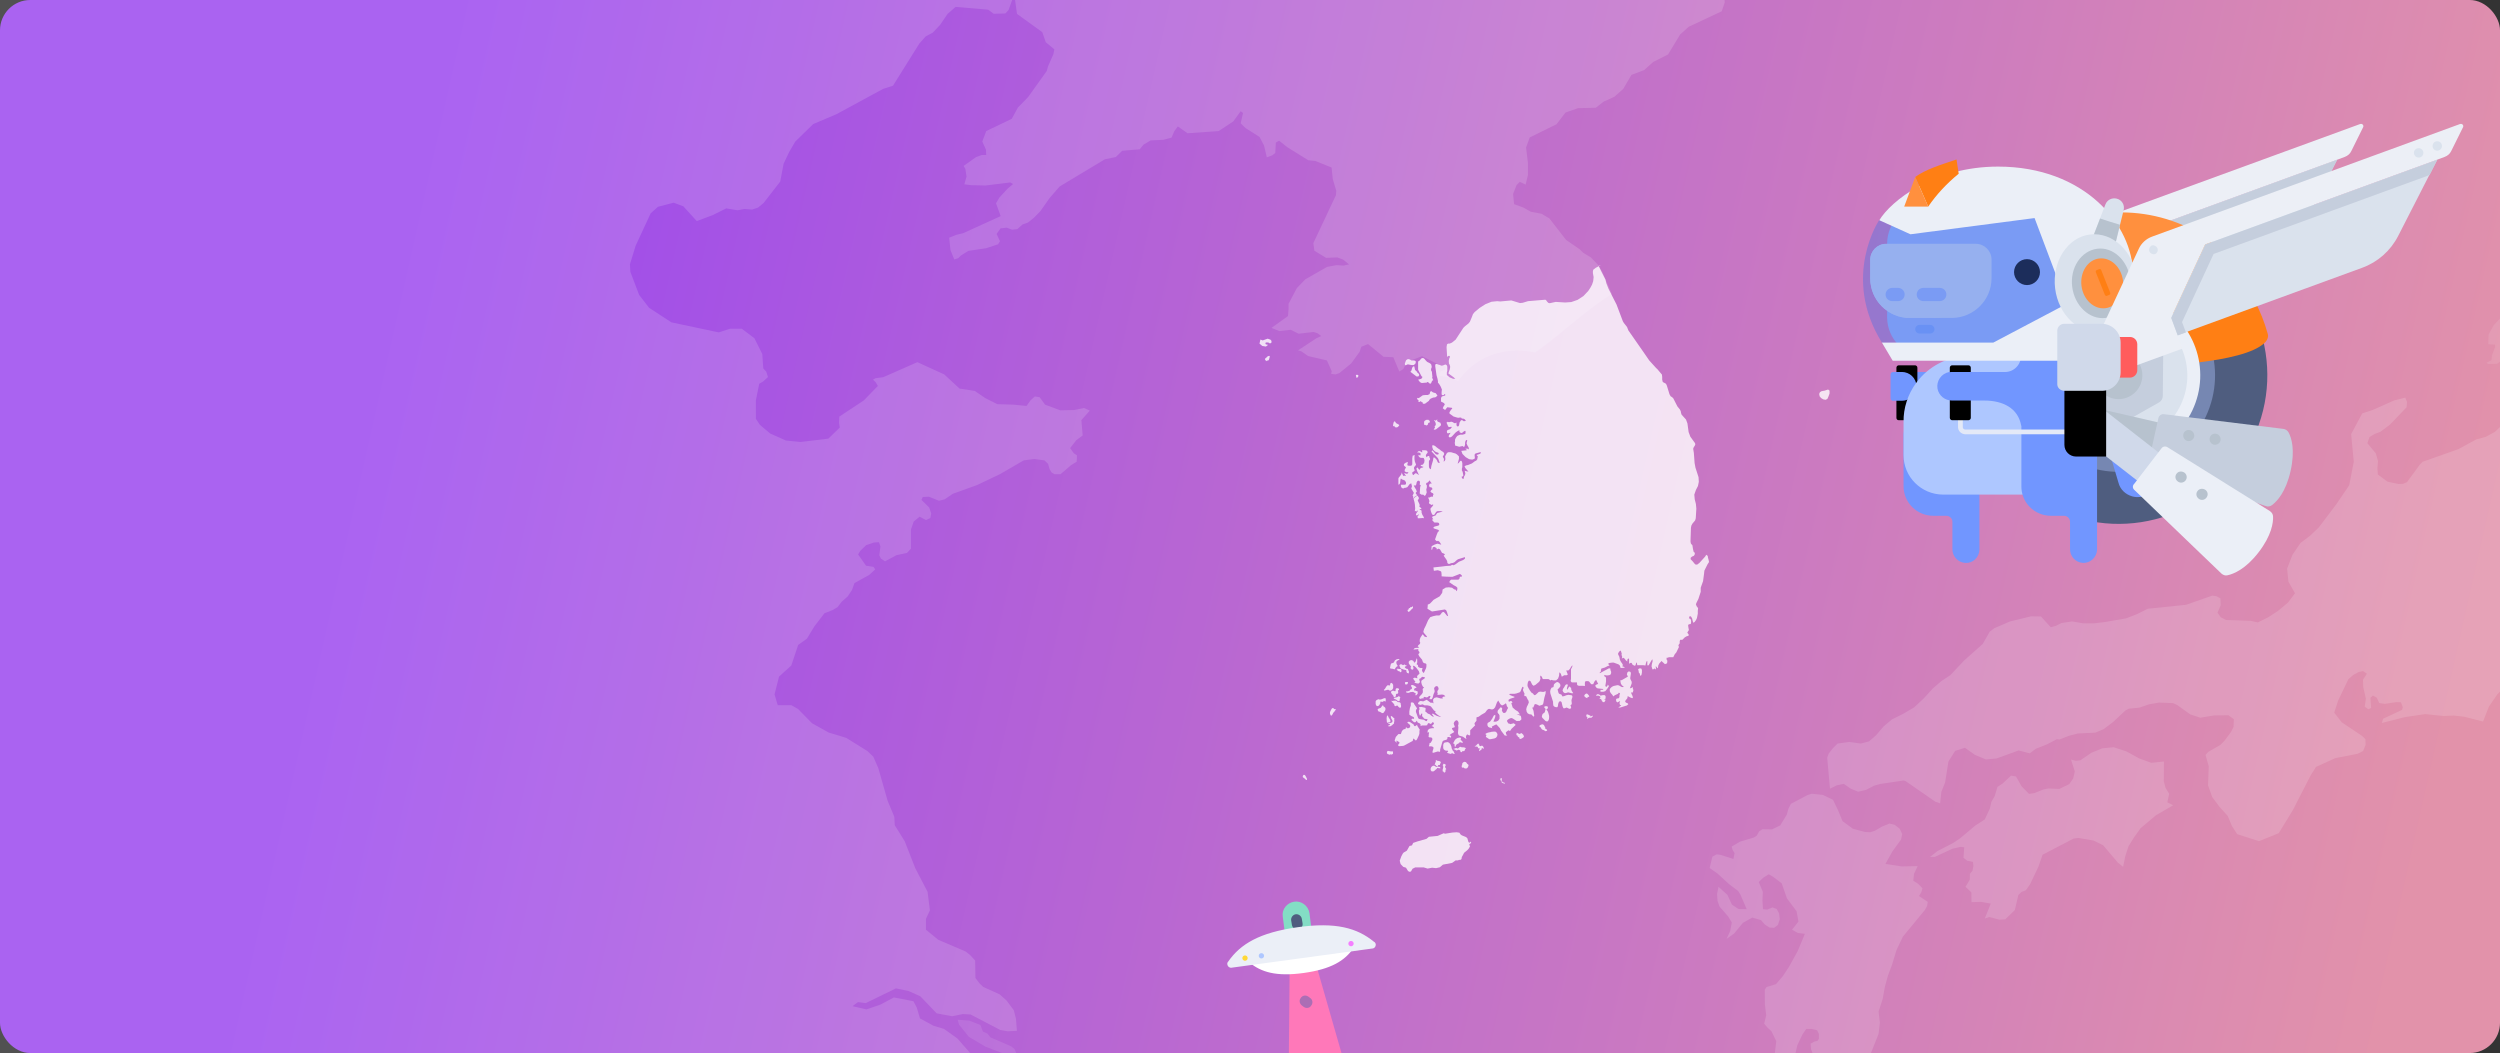 <svg width="660" height="278" viewBox="0 0 660 278" fill="none" xmlns="http://www.w3.org/2000/svg">
<rect x="0" y="0" width="660" height="278" fill="#333333" stroke="none"/>
<g clip-path="url(#clip0_2005_16549)">
<rect width="660" height="278" rx="8" fill="url(#paint0_linear_2005_16549)"/>
<path opacity="0.1" d="M657.757 95.073L656.409 95.804L656.948 96.113L659.221 96.035L662.842 93.57L664.691 88.717L661.802 88.448L662.033 86.984L663.15 82.939L662.996 81.206L661.994 81.938L658.335 85.867L656.987 88.332L656.91 90.874L658.682 90.99L658.72 91.606L657.873 93.802L657.757 95.073Z" fill="white"/>
<path opacity="0.15" d="M572.748 -226.59L571.593 -229.171L570.206 -232.714L569.59 -234.371L570.514 -236.489L571.516 -237.799L572.055 -238.954L572.324 -240.996L571.939 -242.536L569.512 -244.963L566.97 -246.157L564.082 -246.619L563.08 -246.773L561 -246.311L552.372 -243.23L548.328 -240.88L545.978 -238.222L543.474 -236.951L539.507 -237.105L535.771 -237.259L532.843 -235.796L529.454 -232.791L526.989 -231.405L525.448 -231.674L523.792 -229.671L522.02 -225.396L519.978 -223.508L517.706 -224.009L512.236 -223.624L503.608 -222.314H498.177L495.982 -223.778L492.554 -223.971L487.854 -222.892L485.042 -222.661L484.08 -223.277L483.386 -225.049L482.963 -227.977L481.383 -231.02L478.649 -234.178L478.148 -238.03L479.92 -242.536L480.305 -245.618L479.342 -247.274L478.957 -248.776L476.877 -250.664L475.413 -253.938L474.334 -254.939L474.643 -257.712L475.875 -261.064L474.373 -264.222L469.674 -264.415L465.899 -265.339L462.124 -268.228L456.308 -276.394L453.419 -279.283L451.532 -279.591L450.184 -280.939L449.336 -283.327H447.988H446.679L445.87 -282.325L444.907 -282.017L443.443 -282.903L441.941 -283.019L440.4 -282.325L439.091 -282.788L438.012 -284.405L436.048 -285.484L433.236 -286.023L432.08 -287.14L432.581 -288.874L432.042 -290.145L430.501 -290.992L426.303 -290.761L419.446 -289.49L413.823 -289.837L409.432 -291.801L406.967 -293.611L406.466 -295.268L405.195 -296.847L403.153 -298.387L401.998 -301.007L401.728 -304.743L402.229 -308.287L404.078 -313.371L399.456 -316.684L398.069 -318.609L398.416 -320.227L398.184 -321.498L397.376 -322.423V-323.925L398.339 -326.005V-328.663L397.376 -331.898L394.795 -336.443L390.596 -342.298L388.324 -346.612L388.016 -349.347L387.438 -351.542L386.629 -352.736L386.128 -354.739L386.475 -356.973L385.974 -358.437L385.358 -359.785L385.435 -361.981L384.703 -363.483L383.162 -364.292L382.662 -365.948L382.97 -369.492L381.853 -372.496L378.463 -378.043L377.462 -382.087L377.154 -385.746L375.729 -387.557L375.651 -389.174L375.459 -391.948L374.573 -392.718L374.034 -393.72L374.457 -394.875L373.764 -396.339L371.992 -398.072L371.183 -399.574L370.991 -400.961L370.105 -402.039L367.486 -403.079L366.792 -404.505L366.946 -405.776L367.524 -406.97L367.832 -407.702L367.717 -408.626L367.524 -409.55L366.484 -410.667L364.982 -411.939L363.326 -414.712L361.207 -415.444H359.898L358.781 -417.023L359.127 -418.024L359.05 -419.873L358.049 -421.375L356.778 -421.992L355.584 -421.607L352.656 -423.032L347.996 -426.267L344.413 -427.769L341.948 -427.5L340.407 -426.537L339.83 -424.842L338.173 -424.996L334.091 -428.039L329.969 -428.809L327.658 -430.427L325.809 -433.201L324.114 -434.356L322.574 -433.894L318.799 -435.743L312.79 -439.941L309.632 -441.366L308.476 -440.596H307.898L306.82 -440.712H305.279L302.544 -441.79L298.847 -441.366L294.186 -439.517L289.14 -438.362L283.709 -437.9L280.473 -438.131L279.472 -439.017L273.579 -437.669L265.413 -434.972L257.401 -432.353L247.425 -431.082L240.761 -426.614L234.059 -418.602L229.245 -413.595L226.317 -411.553L225.123 -408.857L225.662 -405.545L228.166 -404.351L232.596 -405.313L236.409 -404.851L239.606 -402.964L240.646 -400.114L239.49 -396.3L239.837 -392.603L241.724 -388.943L241.84 -384.745L240.222 -380.007L236.178 -375.231L229.707 -370.416L225.662 -365.755L223.313 -358.976L219.654 -353.122L218.305 -349.809L218.036 -347.113L216.572 -344.185L213.914 -341.065L212.451 -337.907L212.181 -334.749L210.871 -331.898L208.445 -329.317L206.943 -326.583L206.365 -323.732L205.44 -321.806L204.169 -320.805L204.824 -319.842L207.405 -318.879L208.483 -316.106L208.021 -311.522L206.442 -308.248L203.784 -306.284L199.817 -305.013L194.501 -304.435L187.26 -300.082L180.981 -294.536L173.547 -287.988H172.084L169.388 -288.797L164.149 -291.493L158.641 -292.071L153.326 -294.574L150.167 -296.23L145.275 -299.389L144.043 -301.353L142.155 -302.933L137.418 -305.051L134.221 -306.207H132.256L127.326 -304.088L124.244 -302.393L122.396 -301.469L119.314 -301.662L115.539 -302.047L113.999 -302.624L111.842 -303.973L107.643 -308.056L105.409 -310.983L102.482 -312.639L99.246 -314.527L97.629 -314.95L94.778 -314.796L90.811 -315.297L88.692 -315.99L86.92 -315.335L83.338 -313.41L78.832 -309.596L75.288 -308.133L71.552 -306.13L68.509 -303.742L65.504 -301.276L61.845 -298.465L60.151 -294.651L59.303 -291.878L55.952 -290.145L53.371 -288.488L50.791 -287.911L45.976 -288.835L43.126 -288.18L36.115 -284.906L32.687 -284.598L30.299 -284.136L27.988 -283.905L24.175 -283.134L22.672 -282.557L20.708 -281.902L18.512 -282.364L15.354 -280.477L6.418 -275.469L3.606 -274.622L1.757 -274.429L-0.631 -276.201L-3.058 -277.395L-5.6 -277.241L-8.489 -275.585L-13.38 -276.856L-19.158 -278.089L-24.397 -279.206L-26.169 -280.168L-31.33 -281.555H-38.841H-43.27L-46.082 -281.093L-48.239 -281.786L-50.974 -283.789L-55.558 -288.45L-58.292 -289.837L-59.833 -290.992L-60.411 -292.918L-61.451 -293.149L-62.144 -294.536V-296.346L-62.183 -300.313L-61.875 -303.087L-62.606 -303.934L-65.688 -304.396L-69.386 -305.244L-76.126 -305.359L-78.823 -305.475L-80.98 -307.093L-83.406 -309.057L-85.756 -313.14L-87.836 -315.027L-91.225 -317.415L-94.461 -318.032L-99.353 -317.608L-102.935 -317.146L-106.132 -318.186L-108.173 -319.495L-111.062 -320.882L-115.376 -321.19L-118.958 -322.192L-122.695 -323.386L-125.468 -322.885L-127.394 -321.729L-129.551 -320.266L-132.324 -319.996L-139.257 -318.494L-141.376 -317.569L-144.457 -317.146L-147.115 -315.99L-149.349 -313.756L-151.236 -312.1L-153.625 -311.522L-156.475 -311.638L-158.901 -312.177L-160.173 -312.331L-162.06 -311.522L-164.217 -310.944L-167.453 -311.907L-169.224 -312.716L-171.998 -313.217L-173.654 -315.567L-175.349 -316.529L-178.238 -316.876L-182.513 -318.07L-184.747 -319.303L-186.712 -320.073L-189.947 -322.808L-191.757 -325.196L-193.26 -325.581L-194.916 -325.889L-196.071 -327.43L-196.148 -329.279L-195.725 -330.434L-195.417 -332.399L-196.38 -334.286L-197.381 -335.134L-197.843 -336.559L-197.574 -339.255L-197.959 -341.99L-198.344 -344.879L-199.345 -347.036L-199.577 -351.119L-199.153 -352.813L-199.268 -354.816L-200.308 -356.319L-203.467 -357.397L-207.203 -358.861L-213.135 -360.594L-215.677 -360.748L-217.641 -360.016L-219.452 -360.864L-221.378 -362.327L-224.652 -363.83L-228.966 -365.794L-233.549 -367.99L-237.709 -369.954L-239.289 -370.416L-244.951 -370.57L-249.611 -370.84L-252.308 -371.533L-255.466 -374.268L-257.084 -375.963L-259.588 -376.772L-261.513 -377.041L-264.479 -377.966L-269.949 -380.855L-271.952 -382.241H-273.3L-275.11 -384.822L-276.651 -385.438L-277.691 -383.628L-278.77 -379.314L-279.771 -377.311L-282.621 -373.344L-289.439 -370.147L-290.633 -368.49L-291.249 -366.988L-292.174 -364.87L-292.598 -362.096L-293.445 -361.326L-295.371 -361.249L-296.912 -359.978L-298.067 -357.204L-299.069 -356.126L-299.646 -353.545L-299.569 -352.428L-299.8 -351.196L-299.954 -349.193L-301.726 -344.917L-301.957 -342.414L-301.226 -340.834L-299.723 -338.716L-298.953 -337.522L-298.683 -336.097V-334.286L-297.797 -331.783L-297.104 -329.626L-295.949 -328.085L-294.369 -326.775L-292.598 -326.352L-291.211 -325.466L-290.903 -323.732L-291.249 -321.344L-291.904 -316.876L-293.098 -314.103L-293.792 -312.37L-294.947 -309.635L-295.371 -308.556L-297.72 -306.207L-299.3 -305.552L-301.264 -303.703L-302.882 -303.626H-304.423L-306.079 -303.241L-307.543 -302.432L-308.698 -299.928L-311.587 -297.348L-312.974 -296.192L-316.556 -295.807L-318.251 -296.924L-319.175 -298.503L-320.331 -299.427L-321.833 -301.353L-328.342 -302.393L-330.037 -301.893L-331.038 -301.199L-332.348 -301.7L-333.234 -302.663L-334.158 -302.393L-336.2 -301.816L-337.779 -302.008L-339.821 -303.934L-342.632 -304.974L-343.711 -305.552H-344.828L-345.521 -304.627L-346.792 -304.127L-347.64 -305.244L-348.757 -306.053H-350.259L-352.185 -304.319L-355.536 -303.51L-356.576 -302.316L-358.502 -302.47L-359.85 -303.395L-361.198 -303.51H-365.088L-366.398 -303.202L-367.977 -304.165L-368.709 -305.898L-370.673 -307.208L-373.485 -307.362L-375.681 -307.17L-376.682 -306.63L-378.107 -306.476L-379.302 -308.826L-380.919 -310.482L-381.844 -311.715L-383.23 -312.215L-384.309 -313.756L-384.501 -316.761L-385.156 -320.535L-385.927 -324.503L-386.774 -326.159L-390.934 -326.775L-392.975 -326.621L-397.598 -326.929L-400.756 -327.16L-401.603 -327.237L-404.569 -327.7L-407.266 -328.123L-410.039 -328.393L-411.194 -328.046L-414.045 -327.969L-416.24 -329.857L-417.165 -332.014L-417.319 -333.246L-417.858 -334.479L-419.861 -334.903L-421.671 -334.517L-422.634 -331.975L-423.982 -330.935L-425.292 -331.128L-426.409 -332.514L-428.605 -334.017L-430.03 -335.442L-431.725 -337.714L-433.111 -337.175L-433.496 -335.75L-433.805 -334.363L-435.538 -331.59L-437.618 -331.282L-441.123 -331.474L-444.744 -331.32L-447.055 -330.28L-448.75 -328.393L-449.635 -326.929L-451.407 -326.429L-453.179 -324.926L-453.911 -322.923L-455.683 -323.001L-456.646 -322.769L-458.225 -322.346L-462.269 -321.229L-463.232 -320.959L-465.697 -319.072L-467.585 -317.569L-469.434 -316.915L-470.551 -315.181L-471.937 -313.795L-475.211 -313.448L-478.832 -311.715L-480.103 -311.137L-482.183 -309.866L-485.033 -309.365L-486.228 -309.018L-487.383 -308.133L-488.038 -305.013L-490.387 -303.896L-493.546 -303.703L-495.934 -302.047L-496.165 -299.119L-495.318 -296.462L-495.703 -295.268L-497.475 -294.613L-499.94 -293.188L-501.827 -291.416H-504.1L-505.41 -291.993L-506.372 -290.838L-506.912 -288.527L-508.568 -287.41L-510.956 -286.37L-511.842 -286.755L-512.458 -287.641L-513.537 -288.797L-514.384 -288.373L-514.461 -286.678L-515.155 -285.484L-517.158 -285.407L-518.698 -286.062L-519.854 -286.832L-521.972 -286.717L-524.168 -286.37L-525.554 -286.755L-526.864 -286.37L-530.292 -285.6L-531.64 -283.057V-280.053L-532.102 -278.512L-534.182 -277.203L-535.145 -276.009L-536.417 -275.2L-539.19 -275.123H-539.267L-540.499 -275.277L-542.733 -274.583L-544.929 -274.044L-546.354 -273.697L-547.279 -272.58L-548.704 -272.041L-550.938 -272.388L-551.554 -274.622L-553.056 -277.087L-555.098 -277.934L-556.947 -278.474L-558.603 -279.668L-559.758 -280.939L-563.109 -286.986L-565.421 -289.567L-567.501 -289.721L-567.809 -291.416L-566.615 -293.149L-565.074 -294.574V-296.539L-566.384 -297.579L-567.924 -297.27L-570.004 -295.036L-572.469 -292.494L-575.435 -290.645L-576.629 -289.143L-578.093 -287.41L-580.173 -287.641L-581.675 -287.564L-582.985 -287.41L-583.948 -289.259L-585.219 -289.49L-594.271 -291.262L-597.275 -291.955L-599.162 -291.069L-600.549 -291.685L-601.088 -293.457L-602.667 -296.308C-600.819 -280.631 -598.662 -264.954 -596.081 -249.354C-579.056 -146.395 -543.928 -46.403 -489.078 42.651C-460.806 88.564 -428.412 131.782 -399.408 177.233C-375.604 214.441 -355.42 253.922 -332.926 291.94C-289.632 365.085 -241.831 436.652 -180.009 495.584C-152.739 521.584 -123.003 543.963 -91.11 562.297L-90.108 561.18L-90.493 559.37L-91.957 555.48L-91.765 554.478H-90.763L-89.916 554.709L-88.49 555.557L-86.95 555.749L-85.756 555.133L-84.677 555.21L-83.791 554.709L-82.482 554.517L-81.634 555.518L-80.363 555.788L-75.857 553.091L-75.394 551.243L-75.317 549.586L-74.508 547.275L-71.735 545.966L-69.116 545.157L-67.46 544.194L-65.033 541.883H-62.26L-61.143 541.613L-58.909 541.151L-57.06 540.15L-54.672 540.342L-53.362 538.724L-52.823 536.914L-52.13 536.837L-51.475 537.299L-50.011 539.11L-48.624 538.455L-48.047 537.492L-48.817 535.758L-49.087 533.486V531.56L-46.39 531.637L-45.851 532.446L-46.467 533.794L-45.851 534.95L-44.465 536.105L-42.808 537.954L-42.153 538.493L-40.382 538.378L-38.61 538.647H-36.029L-34.334 539.495L-33.564 540.689L-34.411 542.114L-34.796 543.308L-33.217 543.693L-31.523 543.231L-28.518 542.961L-26.399 542.307L-23.819 540.804L-24.358 536.875L-23.28 536.953L-22.625 537.415L-20.429 541.151L-19.081 541.074L-18.696 540.265L-17.04 542.191L-14.652 542.268L-14.883 544.887L-18.234 545.889L-18.696 548.662L-20.583 551.127L-20.044 553.13L-21.046 556.558L-20.506 557.637L-19.505 558.523L-18.542 559.986L-17.656 561.72L-17.964 563.992L-16.346 566.688L-14.305 567.69L-13.766 568.345L-13.38 569.462L-14.613 569.577L-15.691 569.231L-15.769 570.463L-14.459 572.196L-10.068 572.967L-4.829 572.196L-2.326 570.656L-1.44 568.845L-0.708 567.998L-0.862 566.534L-5.561 562.683L-5.253 561.45L-4.213 560.641L-3.789 559.678L-4.329 558.484L-8.72 557.945L-9.336 555.788L-8.412 553.438L-5.138 551.089L-4.098 550.049L-3.558 548.161L-3.25 545.889L-2.672 546.158L-2.133 548.585L-1.055 549.163L0.448 549.009L2.45 547.352L5.262 544.618L7.804 544.386L10.616 543.501L11.079 541.421H12.118L13.043 542.114L14.083 542.191L15.893 541.883L18.243 542.075L19.976 540.843L24.945 540.227L26.832 538.956L27.564 537.761L29.066 536.144L30.222 536.375L31.377 536.182L32.649 534.68L33.072 532.831L34.998 532.985L37.194 533.91L39.004 535.027L41.662 535.566L42.894 534.911L43.703 534.064L43.395 531.098L42.971 529.557L43.819 529.48L44.589 530.058L44.82 530.828L44.397 532.022L46.13 533.602L48.287 534.641L49.404 533.563L50.02 532.561L51.561 531.483L53.525 530.404L55.798 532.022L56.992 531.367L57.685 530.597L58.263 525.975L60.189 523.702L61.614 527.092L64.388 526.745L65.851 525.32L66.775 524.819L67.931 524.473L69.318 524.049H69.433L69.549 523.972L69.895 523.856L71.013 523.356H71.09L70.589 522.739L71.051 523.279H71.09L71.744 521.43L72.052 520.082L71.167 518.695V513.842L69.587 511.338L68.74 510.491L68.316 508.873L66.236 506.947L66.082 506.331L65.928 505.753L68.547 505.021L68.971 503.596L68.624 502.055L70.396 500.861L72.784 500.206L72.129 501.516L71.975 502.98L72.361 504.289L72.746 507.024L73.747 508.565L75.981 510.298L77.753 513.534L80.18 515.498L82.183 515.999L81.99 516.692L79.371 518.117L79.525 518.926L80.334 519.735L82.606 519.465L85.11 520.159L88.153 521.507L88.615 520.736L88.692 519.504L89.771 518.926L89.54 517.886L88.577 517.385L88.731 516.307L88.23 515.344L88.153 515.228L89.925 513.88L91.812 514.15L93.623 515.575H95.009L94.778 513.187L95.433 512.34L95.934 511.222L97.32 509.759L98.746 510.183L99.67 513.071L102.135 513.302L103.137 512.725L103.56 511.569L105.871 510.953L107.759 509.104L110.224 508.18L112.458 509.22L114.653 510.683H117.388L118.236 509.489L118.852 507.948L120.739 507.217L123.474 507.987L125.747 508.565L130.754 506.562L132.988 506.331L134.144 505.522L134.529 504.713L135.222 503.904L137.456 504.944L140.422 504.829L141.578 503.288L142.001 498.858L143.157 497.857L145.121 497.587L145.815 496.316L145.429 495.045L144.158 494.352L146.123 494.198L147.24 493.62L149.628 491.809L150.822 486.841L153.711 487.418L154.905 488.574L156.445 488.073L158.256 486.841L159.835 485.107L160.798 485.261L161.183 487.149L161.684 488.381L162.839 487.534L163.918 484.568L163.841 483.644L163.225 483.104L164.034 481.833L166.73 481.41L167.885 481.949L168.81 479.291L170.582 477.327L172.893 477.404L174.433 474.977L178.054 471.356L177.939 469.276L177.322 467.928L173.894 467.505L173.162 466.542L173.047 465.463L174.318 465.309L175.204 465.463L176.898 465.271L177.091 463.229L178.824 461.496H181.367L183.755 462.921L186.528 462.189L190.033 462.728L192.306 461.65L193.769 458.414L193.115 457.49L191.882 456.797L191.805 456.103L193.461 455.718L196.196 454.139L198.276 453.677L199.393 451.712L198.43 448.515L199.932 446.358L201.049 445.973L206.057 446.435L207.251 445.742L206.249 443.777L204.477 442.506L203.938 440.966L204.747 440.041L206.711 439.579L208.637 440.157L210.486 439.81L212.335 441.158L214.569 442.198L215.262 441.582L215.185 440.388L213.298 436.382L213.606 433.57L215.108 430.296L215.84 427.793L215.147 425.558L212.335 425.404L210.371 426.83L208.329 426.984L206.711 426.29L203.746 422.439L205.941 422.901L207.867 424.018L209.215 424.249H211.449L213.914 422.323L216.88 419.473L219.345 417.816L221.348 416.93L221.233 415.967L220.385 414.812L220.154 413.849L219.037 411.307L217.651 409.651L215.571 409.342L215.224 407.879L214.415 406.453V405.028L215.879 406.03L217.265 406.531L218.614 405.298L219.153 403.796L220 403.411L219.769 404.72L219.923 406.338L220.424 407.609L221.31 407.763L221.387 409.689L223.428 410.344L225.2 409.073L226.24 408.071L226.51 405.182L227.473 402.409L230.785 396.824L233.289 395.283L235.292 392.626L236.987 390.969L238.604 388.466L239.105 386.617L238.104 383.997L239.953 382.418L239.875 381.109L240.453 379.606L243.958 375.678V374.445L242.302 373.367L241.917 372.481L243.458 372.404L245.345 372.673L246.924 371.787L248.735 368.59L250.237 365.008L251.354 364.045L253.049 363.506L254.358 366.818L256.323 366.626L260.02 364.084L262.409 364.931L262.216 362.928L260.714 358.768L259.212 355.533L260.251 353.568L261.946 352.991L262.871 352.105L263.641 349.871L260.752 347.714L263.14 348.137L264.065 347.136L263.718 345.595L260.29 342.668L258.557 342.321L259.481 340.665L260.598 339.471H263.487L264.951 338.931L266.684 339.779L268.186 342.398L269.727 342.244L270.921 332.615L270.266 329.495L268.995 328.917L267.416 329.533L264.296 332.075L259.943 332.807L261.561 331.382L263.988 330.111L269.419 324.795L273.617 322.33L272.077 321.868L270.343 321.714L267.223 320.135L264.026 319.403L258.21 312.662L256.015 311.121L254.05 310.544L251.701 310.621L245.653 314.473L239.221 315.243L235.947 310.621L232.596 312.123L230.4 311.699L229.63 312.084L228.821 312.315L230.015 311.16L234.868 308.31L239.144 308.233L243.689 309.234L245.499 308.194L246.462 306.076L247.887 303.649L255.283 299.759L257.863 297.294L260.444 295.907L263.949 295.291L266.183 295.098L268.764 293.827L267.724 289.86L266.568 287.048L263.603 282.734L256.246 278.15L252.779 274.183L249.235 271.641L246.424 270.793L242.88 268.867L242.032 266.017L241.147 264.322L235.985 263.321L232.442 265.208L228.744 266.479L225.046 265.632L225.932 264.977L226.51 264.553L228.551 264.823L236.524 260.932L239.837 261.626L242.957 263.013L247.271 267.519L251.354 268.289L254.204 267.712L256.246 267.827L264.065 271.91L266.029 272.257L268.456 272.141L268.225 269.021L267.647 266.71L265.721 264.13L263.911 262.512L259.558 260.547L258.634 259.661L257.517 258.198L257.44 253.576L256.053 252.073L254.897 251.187L247.695 248.106L244.459 245.448V242.559L245.499 240.325L244.883 235.434L241.647 229.232L238.835 222.068L236.216 217.869L236.101 215.635L234.329 211.398L231.864 202.77L230.554 199.766L229.013 198.302L223.39 194.797L218.806 193.41L214.377 190.945L210.679 187.171L208.907 186.169H205.325L204.477 183.319L205.671 178.62L208.907 175.692L210.717 170.261L213.028 168.605L214.993 165.369L217.651 161.903L219.808 161.055L221.117 160.285L222.196 158.86L223.775 157.473L224.93 155.74L225.585 153.929L229.476 151.772L231.055 150.309L230.593 149.654L228.628 149.346L226.548 146.38L227.087 145.456L228.667 143.915L230.708 143.221L232.056 143.144L232.442 144.261L232.133 146.573L232.557 147.458L233.636 148.19L236.64 146.573L239.452 145.956L240.492 144.839V139.793L241.224 137.675L242.764 136.404L244.459 137.29L245.615 136.75L245.846 135.556L245.307 133.977L243.265 131.974L243.612 131.204L245.229 131.127L247.887 132.205L249.389 131.82L251.546 130.356L257.94 128.045L264.026 125.156L270.266 121.536L273.039 121.189L275.736 121.536L276.699 122.46L277.084 123.847L277.623 124.733L278.393 125.195H279.973L282.746 122.807L284.248 121.883L284.325 120.226L283.478 119.648L282.515 118.3L284.133 116.22L285.827 114.949L285.481 110.905L287.715 108.401L286.174 107.708L283.593 108.247L279.896 108.324L275.89 106.822L274.465 104.857L273.194 104.665L272.077 105.666L270.998 107.169L267.493 106.822L263.294 106.706L260.097 105.089L257.324 103.201L253.318 102.585L249.274 98.849L242.187 95.613L233.173 99.581L231.132 99.85L230.477 100.235L231.17 100.89L231.748 101.892L228.05 105.705L221.579 109.98L221.502 111.598L221.695 112.869L218.691 115.797L211.334 116.683L207.482 116.297L203.322 114.448L200.626 112.176L199.547 110.558V105.705L200.433 101.314L201.435 100.736L202.744 99.542L202.282 98.117L201.512 97.269L201.435 96.307L201.242 93.456L199.162 89.296L195.849 86.793H192.691L189.764 87.756L177.245 85.098L171.352 81.246L168.733 77.856L166.422 71.771L166.306 69.768L167.808 64.876L171.776 56.325L173.702 54.592L177.861 53.513L180.404 54.476L183.947 58.366L188.069 56.826L191.728 55.015L194.732 55.516L196.504 55.169L198.546 55.323L200.086 54.823L201.589 53.59L205.98 47.928L206.866 43.229L208.329 40.147L209.947 37.374L214.685 32.752L220.848 30.133L233.135 23.469L235.754 22.622L242.687 11.528L244.344 9.641L246.269 8.601L248.195 6.56L250.16 3.671L252.278 1.822L260.868 2.554L262.331 3.632L265.413 3.555L266.26 2.631L267.3 -0.258L267.917 -0.451L268.494 3.671L275.158 8.485L276.082 11.143L278.355 13.03L278.085 14.34L276.66 17.576L276.352 18.731L271.422 25.626L268.725 28.399L267.108 31.365L260.367 34.601L259.327 37.374L260.29 39.492L260.367 40.918H259.212L257.709 41.457L254.397 43.806L254.859 44.577L255.167 46.618L254.589 48.66L256.477 48.891L260.213 48.968L266.684 48.159L267.454 48.583L266.029 49.777L263.834 52.165L262.948 53.667L264.18 57.057L254.281 61.563L252.509 61.987L250.583 62.757L250.93 66.031L251.932 68.497L252.972 68.15L253.665 67.457L255.668 66.224L260.329 65.531L263.487 64.491L263.988 63.682L263.102 61.756L264.142 60.292L265.76 60.1L267.185 60.639L268.571 60.485L269.958 59.252L271.383 58.752L272.924 57.519L274.657 55.747L277.122 52.242L279.742 49.237L291.721 42.035L294.571 41.457L296.266 39.801L300.888 39.415L301.889 38.183L303.777 37.066L307.128 36.912L309.285 36.334L310.017 34.639L310.941 33.368L313.522 35.178L321.726 34.601L325.578 32.059L327.542 29.362L327.851 29.593L328.159 29.824L327.542 32.559L328.852 33.83L332.511 36.141L333.705 38.414L334.437 41.534L335.901 40.995L336.671 40.378L336.825 37.644L337.673 37.143L339.868 38.876L345.376 42.304L347.264 42.497L351.539 44.23L351.847 47.273L352.772 50.355L352.695 51.51L346.724 64.183L346.994 66.186L350.076 68.073L353.041 67.957L354.582 68.535L356.161 69.806L354.659 70.114L352.849 69.999L350.345 70.461L344.606 73.735L342.372 76.046L340.176 80.206V81.593L340.022 83.442L335.67 86.561L337.75 87.409L340.754 87.062L342.834 88.102L346.801 87.64L347.841 87.987L348.804 88.719L347.533 89.296L342.68 92.493L343.566 92.763L345.338 93.996L350.307 95.151L351.578 98.001L351.424 98.695L352.579 98.849L353.581 98.502L356.701 95.96L358.935 92.879L359.397 91.53L361.169 90.837L365.252 94.188L367.832 94.304L369.412 98.078L370.451 97.462L371.453 95.536L375.42 94.034L380.235 96.461L381.429 96.653L381.699 96.923L381.391 97.732L380.351 98.04L380.004 98.887L380.081 99.195C381.853 99.465 383.509 99.927 384.973 100.582C388.285 95.844 393.562 92.609 400.38 92.532C402.113 92.532 403.731 92.724 405.31 93.032C407.39 91.53 409.355 90.067 411.358 88.449C415.518 85.059 420.525 80.745 425.532 77.625L422.952 71.655L421.873 69.922L419.986 67.957L417.944 66.725L417.02 65.8L413.438 63.335L409.047 57.673L406.967 56.44L404.155 55.901L402.152 54.784L399.725 53.898L399.456 51.202L400.38 48.852L401.227 48.005L402.768 48.737L403.384 46.156V43.036L402.884 38.953L403.847 36.295L410.934 32.79L413.283 29.709L416.596 28.553L421.295 28.438L423.375 26.82L426.187 25.549L428.537 23.469L430.694 19.771L434.045 18.5L436.471 16.343L440.362 14.379L443.559 9.102L445.831 7.06L454.536 2.977L455.345 0.628L454.652 -5.381L455.923 -11.043L455.769 -13.816L453.958 -17.052L454.036 -20.21L455.692 -23.908L458.542 -26.874L459.775 -29.763L461.662 -32.767L463.126 -34.501L465.784 -36.118L467.093 -38.853L468.981 -39.855L472.37 -42.666L475.028 -42.358L476.607 -41.819L477.801 -42.705L477.108 -43.514L476.954 -44.939L476.145 -46.326L474.643 -48.213L473.988 -50.178L475.336 -51.217L475.143 -53.028L473.834 -54.684L471.908 -55.031L471.446 -55.493L471.561 -56.379L472.216 -57.303L473.179 -58.074L475.182 -59.114L478.61 -59.884L480.536 -60.577L482.077 -60.77L483.849 -60.385L485.351 -61.386L486.853 -62.002L487.199 -63.736L487.277 -66.394L487.816 -67.202L488.432 -68.32L489.395 -69.783L490.242 -73.519L490.897 -76.1L491.321 -77.41L491.437 -79.181L491.013 -80.337L490.204 -81.03L489.588 -81.531V-83.534V-86.269L489.357 -88.041L490.281 -97.824L491.282 -100.097L488.201 -113.231L487.277 -117.43L486.66 -119.548L485.312 -122.668L484.465 -124.209L484.811 -125.673L486.044 -127.175L487.199 -127.868L490.666 -128.215L491.629 -128.754L495.866 -130.372L496.829 -131.335L498.986 -133.685L499.833 -135.456L500.796 -137.767L502.876 -139.039L504.147 -141.157L505.496 -141.889L506.844 -140.117L508.462 -139.116L510.58 -138.499L513.276 -137.729L517.59 -136.265L522.02 -135.033L524.793 -134.07L526.141 -133.646L528.876 -132.991L530.07 -132.49L531.187 -131.951L532.997 -133.453L535.424 -135.341L535.039 -138.345L535.424 -141.735L537.157 -147.59L539.083 -149.284L540.085 -149.554L541.163 -150.209L543.089 -151.326L543.782 -152.905L543.397 -154.715L544.014 -156.487L544.206 -158.259L544.861 -160.57L545.747 -161.225L547.095 -161.995L548.02 -163.189L548.905 -165L549.522 -167.08L549.291 -169.468L550.446 -171.047L552.411 -172.357L553.104 -173.165L553.412 -175.245L553.528 -176.17L554.067 -177.21L553.682 -179.405L553.219 -181.755L555.376 -185.722L556.917 -189.112L557.302 -194.119L557.495 -194.928L558.111 -197.316L558.458 -198.279L559.652 -201.438L561.193 -203.479L560.885 -205.79L560.268 -208.024L560.384 -209.526L561.732 -211.298L562.579 -212.184L563.311 -213.455L564.467 -214.033L565.507 -214.341L567.895 -214.649L569.281 -215.959L570.552 -217.307L572.902 -220.851L573.672 -222.931L574.25 -224.009L572.979 -227.014L572.748 -226.59Z" fill="white"/>
<path opacity="0.15" d="M501.875 221.644L502.183 220.181L501.528 218.794L500.257 217.793L498.832 217.407L496.867 218.216L494.942 219.333L493.709 219.719L492.361 219.642L489.164 218.794L486.429 216.791L485.235 213.902L483.925 211.168L481.229 209.858L478.302 209.55L477.185 209.896L472.794 212.208L472.139 213.517L471.715 215.058L469.982 217.908L467.825 218.948L465.283 218.91L464.397 219.487L463.781 220.604L463.01 221.105L459.389 222.184L457.155 223.493L457.425 224.418L457.926 225.227L457.618 226.767L454.228 225.689L453.227 225.535L452.071 226.151L451.339 229.155L453.381 230.581L456.539 233.47L458.85 235.203L459.467 236.166L461.123 240.018L458.966 239.979L457.232 238.824L456.038 236.243L453.689 234.124L453.304 235.973L453.419 237.822L453.958 239.324L456.231 241.943L457.194 243.523L456.77 245.795L455.807 247.875L457.81 246.45L460.121 243.638L462.586 242.252L464.898 242.906L465.899 244.062L467.132 244.871L468.364 244.948L469.366 244.178L469.866 242.675L469.674 241.135L469.057 239.979L467.94 239.555L466.554 240.133L465.437 240.018L465.283 237.745L465.398 235.472L464.32 232.853L465.475 231.736L466.939 230.812L468.094 231.467L470.367 233.2L471.754 237.167L474.296 240.557L474.797 243.292L473.102 245.449L474.643 246.296L476.491 246.527L474.604 251.072L472.254 255.309L470.675 257.697L468.865 259.816L466.361 260.586L465.899 261.279L465.937 265.208L466.284 268.02L465.745 270.254L466.631 271.294L467.671 272.257L468.942 274.876L468.557 278.035L468.287 279.036L467.478 279.46L464.782 280.23L466.053 283.427L467.247 283.967L468.672 284.121L475.259 286.586L476.029 285.507L476.569 284.121L474.72 281.771L474.103 280.384L473.834 278.805L474.489 275.955L475.837 273.105L476.838 271.641H478.263L479.727 271.988L480.189 272.95V274.26L479.804 274.799L479.072 274.953L477.994 275.531L478.109 276.956L479.65 280.924L480.035 284.082L479.303 287.202L478.764 288.127L477.994 288.897L477.531 289.86L477.57 291.092L482.693 288.396L487.354 284.429L485.851 281.078L486.699 279.421L488.316 279.306L490.936 280.192L493.016 280.307L495.943 272.95L496.29 269.985L495.943 267.057L497.022 263.745L497.599 260.548L498.408 257.582L499.487 254.731L500.681 250.803L502.375 247.259L508.192 240.21L508.77 239.132L508.924 238.092L506.613 236.551L507.229 235.549L507.537 234.509L506.42 233.354L505.11 232.507L505.303 230.696L506.266 228.655L502.029 228.732L497.753 228.077L499.602 224.764L501.875 221.644Z" fill="white"/>
<path opacity="0.15" d="M509.54 226.226H510.773L515.433 224.069L517.629 223.568L518.553 223.684L518.361 226.457L519.324 227.227L520.864 227.535L520.98 228.614L520.749 229.847L520.055 230.694L520.017 232.235L518.9 234.122L520.441 235.586L520.479 238.166L523.021 238.089L525.564 238.552L523.984 242.48L525.178 242.095L527.836 242.789L529.377 242.712L531.919 240.246L532.843 236.279L533.691 235.47L534.846 235.008L535.925 233.467L538.159 228.768L539.237 225.648L547.442 221.373L548.713 221.218L552.719 221.912L555.222 223.144L559.113 227.728L560.499 228.845L561.077 226.033L561.924 223.414L563.465 220.949L565.122 218.638L569.204 215.21L573.711 212.59L572.17 211.82L572.671 209.548L571.708 208.007L571.246 206.273L571.284 201.035L567.933 201.382L564.659 200.188L561.385 198.377L557.996 197.26L554.953 197.568L552.064 198.762L549.214 200.727L548.019 200.842L546.748 200.534L547.75 203.654L547.326 205.503L546.286 207.005L543.667 208.276L540.778 208.161L539.545 208.392L537.042 209.393L535.655 209.586L533.691 207.583L532.227 205.002L530.917 204.771L528.645 206.89L527.335 207.737L526.603 210.164L525.718 211.705L525.332 213.438L523.984 216.327L521.481 217.944L517.436 221.334L515.587 222.567L511.466 224.685L509.54 226.226Z" fill="white"/>
<path opacity="0.15" d="M745.733 37.913V36.295L745.425 34.677L744.385 31.172L743.037 27.821L741.111 20.888L737.567 15.226L735.102 13.454L733.215 10.95L732.444 7.445L732.02 3.825L731.712 -4.187L732.175 -9.079L733.022 -13.894L728.592 -12.276L727.668 -12.892L724.741 -15.511L723.392 -16.128L720.735 -17.052L719.656 -16.243L718.886 -14.549L717.499 -9.118V-5.535L723.893 -7.23L724.933 -7.692L725.896 -8.578L726.975 -8.809L728.015 -7.615L728.438 -4.38L727.552 -0.798L726.551 1.205L725.049 2.515L720.696 0.705L719.271 1.051L718.578 2.746L717.499 4.017L716.267 4.133L715.15 3.285L714.61 2.168L713.686 -6.036L713.378 -7.307L711.876 -7.808L710.296 -7.615L708.987 -7.731L707.639 -8.386L706.676 -7.538L705.982 -6.229L706.637 -1.337L706.252 0.473L705.173 3.632L704.48 4.787L703.286 5.866L701.976 6.598L700.513 6.713L699.203 7.176L697.701 9.063L696.661 11.374L696.7 13.377L697.662 17.075L698.857 20.156L698.78 21.851L697.855 25.664L696.314 29.246L695.505 30.325L694.35 30.941L692.694 31.172L692.386 32.328L694.003 33.676L695.929 33.406L697.2 33.445L698.394 34.369L699.819 37.643L700.051 41.457L699.665 46.387L699.357 48.005L698.78 49.622L697.971 51.048L697.046 52.203L696.43 53.551L695.621 57.326L693.811 64.105L692.54 66.956L690.421 69.729L688.534 72.695L687.147 75.584L686.107 78.704L685.375 82.632L684.297 86.446L683.411 87.755L680.637 90.451L672.048 95.382L670.469 97.462L669.352 100.774L667.888 103.856L666.078 106.475L664.075 108.863L658.644 114.025L656.217 115.334L653.675 116.027L649.014 118.57L639.539 121.921L638.807 122.691L635.456 127.275L634.416 127.737L633.183 127.775L630.294 127.159L627.752 125.272L627.637 123.577L627.791 121.69L627.213 119.687L624.979 116.99L625.557 115.373L626.905 114.564L628.446 113.986L630.949 112.099L635.34 107.515L635.456 106.09L634.994 104.973L632.066 105.705L626.443 108.208L623.631 109.133L620.703 114.602L621.397 121.921L620.203 128.084L616.813 133.091L612.152 139.254L609.841 141.449L607.338 143.337L605.219 146.457L603.794 150.116L604.141 153.544L605.874 156.625L604.025 159.091L601.329 161.325L598.787 162.981L596.052 164.329L594.203 163.905L587.655 163.674L586.268 162.942L585.421 161.748L586.268 159.784L586.191 157.974L585.151 157.396L584.034 157.242L577.101 159.668L567.009 160.708L564.159 162.134L561.27 163.251L555.724 164.214L552.873 164.56H549.984L547.057 164.059L544.207 164.483L542.782 165.215L541.395 165.6L538.814 162.75L536.195 162.711L530.648 164.059L526.45 165.87L525.294 166.756L523.445 169.991L518.554 174.344L514.894 178.234L512.506 179.813L510.272 181.739L507.884 184.358L505.342 186.747L502.453 188.441L499.449 189.944L497.253 191.792L495.289 194.104L493.44 195.721L491.244 196.299L488.163 195.875L485.12 196.299L483.888 197.532L482.77 198.957L482.385 200.035L483.117 208.201L484.927 207.315L486.738 206.93L488.587 208.201L490.551 209.01L492.67 208.509L494.711 207.431L496.329 206.969L502.569 206.044L503.108 206.237L510.889 211.629L512.198 212.091L512.506 209.087L513.508 206.583L514.394 201.037L516.166 198.225L518.746 197.416L521.404 199.303L524.293 200.497L527.105 200.228L532.921 198.109L535.848 198.88L537.428 197.686L540.432 196.492L543.013 195.143L543.706 195.221L546.171 194.258L548.521 193.641L553.22 193.41L555.415 192.447L557.919 190.56L561.116 187.555L562.002 187.093L564.775 186.824L567.356 185.938L570.014 185.475L573.712 185.63L574.79 186.13L578.218 188.595L580.876 189.481L584.574 188.865L588.31 188.827L589.735 189.867L589.658 191.908L589.003 193.218L587.231 195.606L586.191 196.646L582.994 198.495L582.263 199.303L583.11 202.308L582.917 207.315L584.034 210.435L585.96 213.016L588.117 215.404L589.234 218.062L590.621 220.219L596.36 222.068L601.599 219.949L605.335 213.825L609.957 204.812L611.421 202.462L616.505 200.151L622.398 198.995L623.862 198.263L624.517 196.646L624.478 195.143L623.554 194.258L618.2 190.675L616.235 188.133L617.275 184.936L619.972 179.313L621.243 178.196L622.668 177.425L623.823 177.156L624.863 177.849L623.823 179.467L623.9 181.393L624.594 184.474L624.286 186.554L625.249 187.247L625.98 186.901L625.788 184.204L626.443 183.627L627.483 184.204L628.099 185.591L629.601 185.822L632.605 185.36L633.838 185.398L634.339 186.708L634.146 187.401L629.139 189.751L628.792 190.868L634.878 189.327L640.232 188.518L645.085 189.019L647.82 188.904L650.555 189.212L655.524 190.483L657.064 186.554L659.337 183.241L661.34 181.316L663.15 179.236L663.805 177.618L664.729 176.385L668.119 175.307L670.507 176.116L672.472 178.157L670.084 179.582L670.122 182.471L669.121 187.517L669.929 188.904L670.931 189.828L672.318 189.558L674.359 187.555L675.129 186.477L676.824 183.511L677.672 180.121L677.518 176.077L677.941 174.421L678.635 172.803L680.676 170.839L683.372 170.261H686.03L688.149 171.84L689.843 174.767L690.768 174.575L692.116 172.495L692.424 171.609L691.384 170.954L690.575 169.645L690.19 167.064L692.963 164.56L693.117 163.828L693.04 162.981L693.425 161.171L694.581 159.822L696.353 159.514H698.202L699.511 160.554L700.782 161.941L700.551 163.251L699.126 164.83L697.162 166.64L696.276 168.913L694.388 170.299L694.966 172.148L694.465 176.809L694.774 178.581L693.734 180.121L694.812 181.316L696.622 181.778L697.547 180.391L699.896 177.772L702.285 176.077L705.982 174.382L706.907 173.612L707.831 172.495L708.37 171.147L708.293 167.449L709.333 164.098L712.646 160.593L713.647 159.707L719.233 157.858L717.807 156.202L716.536 154.353L713.262 148.113L712.492 145.686L712.107 143.106L712.53 140.872L713.185 138.56V136.827L713.378 135.132L715.804 128.392L717.268 125.002L718.424 123.731L719.733 122.691L721.467 120.419L722.275 117.106L723.084 106.629L722.314 99.734L721.274 96.037L720.504 92.223L720.542 89.103L721.312 86.253L724.047 81.323L724.779 80.552L728.246 79.243L730.942 79.281L733.33 78.549L734.293 75.738L734.524 71.693L735.179 67.726L735.988 66.108L736.989 64.606L737.529 63.027L737.837 61.293L738.684 60.677L739.84 60.523L740.649 59.984L741.342 59.291L742.189 57.788L743.576 57.133L743.807 53.859L745.386 47.427L745.771 41.88L745.463 40.108L745.733 37.913Z" fill="white"/>
<path opacity="0.1" d="M261.484 273.874L260.675 272.873L259.481 272.333L258.826 270.6L255.86 269.444L252.818 269.213L253.203 270.523L255.783 273.72L260.136 276.301L266.337 278.689L268.263 277.918L267.84 276.955L266.992 276.262L261.484 273.874Z" fill="white"/>
<g opacity="0.8">
<path d="M422.027 70.189L422.72 71.614L423.837 73.809L424.069 74.772L424.646 76.236L426.765 80.396L428.421 84.787L428.691 85.249L429.538 86.328L429.885 87.214L433.852 92.914L435.393 95.148L437.242 97.19L437.511 97.421L438.744 98.885L438.821 99.501V100.233L438.975 100.849L439.822 101.311L440.053 101.812L440.747 104.084L441.055 104.624L441.44 104.855L441.748 105.163L442.827 107.282L443.482 108.09L443.713 108.553L443.79 109.015L443.944 109.477L445.099 110.748L445.485 111.788L445.793 114.061L446.255 115.293L447.487 116.988L447.565 117.335L447.41 117.681L447.179 118.028L447.025 118.336V118.644L447.179 119.569L447.372 122.227L447.603 123.459L448.412 125.963L448.489 127.195L448.258 128.312L447.719 129.352L447.295 130.585L447.41 131.817L447.719 133.05L447.834 134.283L447.68 136.825L447.526 137.364L446.794 138.25L446.524 138.751L446.409 139.329L446.293 142.911L446.37 143.411L446.524 143.681L446.679 143.797L446.794 143.951L446.948 144.952L447.141 145.722L447.333 145.838L447.449 145.992L447.372 146.454L447.179 146.724L446.948 146.84L446.717 146.917L446.332 147.263V147.648L446.794 148.111L447.141 148.534L447.526 148.997L448.027 149.074L448.643 148.611L450.145 146.955L450.453 146.454L450.838 146.762L450.916 147.263L451.07 147.802L451.185 148.38L450.8 148.958L449.953 150.653L449.876 151.423L449.606 153.426L448.99 155.159V156.238L448.373 158.125L447.911 159.05L447.719 159.512L447.911 160.051L448.142 160.321L448.296 160.59L448.219 161.245V162.016L447.988 163.171L447.757 163.672L447.372 164.211L447.025 164.404L446.871 163.903L446.717 163.248L446.409 162.747L446.062 162.67L445.87 163.248L446.178 163.325L446.37 163.556L446.448 163.903V164.327L446.37 164.712L446.139 164.789H445.87L445.677 165.02V165.213L445.754 165.752L445.87 166.33L445.639 166.676L445.446 167.023L445.639 167.293L445.793 167.447V167.832L445.253 167.986L444.791 168.256L444.136 168.91H443.559L443.443 169.296V169.835L443.25 170.104L443.096 170.335L443.212 170.721V170.875L442.942 171.414L442.557 172.223L442.134 172.724L441.902 173.186L441.748 173.494H441.363H441.093H440.747L440.516 173.532L440.246 173.648H439.977V174.11L440.169 174.38V174.727L440.092 175.112L439.553 175.343L439.129 174.958L438.859 174.727L438.667 174.495L438.051 175.15L437.781 175.69L437.704 176.267L437.511 176.421L437.396 176.152L437.126 175.844V176.113L437.203 176.691H437.011L436.934 176.498H436.818L436.587 176.614L436.356 176.768L436.202 176.575L436.009 175.921L436.086 175.343L436.279 174.611V174.187L436.202 174.072L435.971 174.38L435.239 175.651H434.892V175.073V174.534H434.738L434.545 174.996L434.391 175.69L433.814 175.612H432.234L432.157 175.112L432.003 174.842L431.772 175.651L431.541 175.767L431.002 175.497L430.732 174.996H430.463L430.077 175.227V173.956L429.962 173.841L429.769 173.918L429.615 174.187V174.65L429.23 174.341L428.922 173.918L428.614 173.648L428.151 173.841L428.267 173.417L428.074 172.839L428.151 172.608L427.92 171.838L427.766 171.761L427.497 171.992L427.188 172.454V172.762L427.497 173.378L427.651 174.149L427.766 174.418L427.959 174.765L428.344 175.304L428.421 175.574L428.306 175.959H428.498L428.806 176.113H428.96L428.768 176.306H428.575L428.074 176.344L427.805 176.267L427.728 176.113V175.921L427.651 175.728L427.42 175.497L427.265 175.381L425.994 174.919H425.648L424.839 175.035L424.608 175.15V175.343L424.916 175.728L424.492 175.805L423.683 176.229L422.759 176.498L422.643 176.884V177.269L422.335 177.538V177.731L424.723 176.46H425.108L425.185 176.961L425.34 177.346V177.692L425.185 178.078L424.877 178.232L424.415 178.309H423.953L423.645 178.155L423.491 178.424L423.606 178.578L423.837 178.694L423.991 178.925V179.079V179.31V179.926L423.799 181.121L424.03 181.313L424.223 181.236L424.377 181.005L424.454 180.735L424.762 181.121L424.415 181.698L423.799 182.469L423.26 182.623H422.528V182.122H422.99L423.183 182.083L423.298 181.891L421.834 181.737L421.526 181.621L421.18 181.159V180.928L421.372 180.774L421.912 180.543L421.372 179.464L420.987 179.849L420.602 180.62H420.063L419.562 179.965L419.292 179.811H418.753L418.522 179.888L418.406 180.235V180.697V181.121L417.906 181.044H416.789L416.365 180.851V180.697L416.326 180.273V180.158H416.172H415.903H415.556H414.978L414.786 180.004L414.67 179.772V179.541L414.747 179.31V179.118V176.961V176.614L414.863 176.46L414.978 176.229L415.094 175.959V175.612L414.747 176.075L414.439 176.614L414.054 176.999H413.476L413.9 178.078L413.592 178.27H412.937L412.32 178.655L412.089 177.962L411.935 177.692L411.666 177.5L411.589 178.424L411.319 179.156L410.818 179.618H410.163L409.894 179.58L409.663 179.503H409.47L409.316 179.657L408.969 179.349L408.738 179.272H408.584H407.621H407.313L407.198 179.079L407.121 178.848L406.967 178.578L406.697 178.347L406.62 178.578V178.925L406.697 179.079L406.543 179.618L406.466 179.811L406.235 180.081L405.349 180.812L404.848 181.044L404.501 180.735L404.039 179.811L403.654 179.657L403.384 180.042L403.269 180.62V181.121L403.5 181.621L403.885 182.276L404.309 182.854L404.694 183.085L404.964 183.432L405.195 183.547L405.503 183.355L406.235 182.661L406.735 182.584L407.159 182.661H407.583L408.045 182.43V183.008L407.929 183.432L407.698 184.24L407.429 185.704L407.236 186.051L406.389 186.32L405.734 185.974L405.195 185.858L404.771 186.821L404.617 186.744V186.821H404.501L404.694 187.245L404.848 187.669L405.041 188.978L404.925 189.209L404.694 189.055L404.309 188.632L403.731 188.555L403.307 188.323L403.038 187.9L402.922 187.245L403.076 186.629L403.384 186.012L403.615 185.435L403.5 184.934L403.307 184.664L402.922 183.855L402.807 183.778H402.691H402.537L402.421 183.663V183.509V183.316L402.498 183.201L402.152 182.43L402.075 182.161V182.006L402.19 181.737V181.583V181.429L402.075 181.313H401.959L401.921 181.39L401.844 181.467L401.42 182.507L401.266 182.738H401.189L401.073 182.815L400.264 183.085L399.802 183.162H398.762L398.377 183.239L398.685 183.509L399.301 183.778L399.802 183.932V184.125L398.801 184.433L398.3 184.703L398.223 185.088L398.416 185.242L398.878 185.049L399.109 185.165L399.263 185.435V185.55H399.07L398.993 185.627L399.34 186.783L400.033 187.399L400.765 187.861L401.266 188.593H401.035L400.611 188.555H400.418L401.458 188.978L401.574 189.286L401.651 189.903L401.42 190.134L401.189 190.326H400.727L400.418 190.365L399.34 189.672L398.993 189.556L398.685 189.633L398.3 189.826L397.992 190.057L397.838 190.288V190.365L398.184 190.981L398.531 191.058L398.724 191.174L399.648 190.943L400.149 191.366L399.032 192.406L398.647 192.984L398.223 192.791L397.53 193.331L397.607 193.831L397.915 194.178H397.26L396.297 192.907L395.95 192.214L395.064 191.251L394.795 191.328L393.832 191.829L393.909 192.137L393.986 192.252L393.601 192.137L393.216 192.06L392.907 191.906L392.676 191.482V191.058L392.792 190.827L393.331 190.519L393.485 190.365L393.947 189.71L394.256 189.094L394.41 188.863L394.756 188.709V189.209L394.602 189.672L394.256 190.519H394.949L395.527 190.249L395.873 189.749V188.901L395.719 188.555L395.527 188.362L395.373 188.131V187.707L395.488 187.476L396.181 186.706L396.413 186.821L396.567 187.014V187.245L396.49 187.515L396.644 187.9L396.836 188.169L397.106 188.246L397.491 188.092L397.645 187.9L397.953 187.206L398.146 186.898L397.799 186.398L397.684 185.897L397.53 185.666L397.067 186.012L396.528 186.243L396.104 185.897L395.527 184.934L395.18 185.473L394.718 186.706L394.371 187.129L394.024 187.283H393.716L393.1 187.129L392.83 187.245L392.561 187.476L392.137 188.054L391.945 188.208L391.059 188.709L390.596 189.055L390.288 189.248L389.98 189.325L389.788 189.402V189.633V189.941V190.288L389.595 190.519L389.364 190.789L389.248 191.097L389.441 191.482L388.131 192.791V193.986L387.939 194.178L387.322 193.87L387.13 194.14L387.014 194.409V194.717L387.168 195.064L386.86 194.949L386.205 194.486L385.281 194.217L385.088 194.101L384.896 193.562L385.011 192.098L384.934 191.52L385.05 191.174V190.712L384.857 190.326L384.588 190.134L384.318 190.211L384.048 190.442L383.856 190.75L383.779 191.02L383.894 191.405L384.048 191.752V191.983L383.316 192.214L383.394 192.56L383.933 193.254L383.008 193.793L382.662 194.101L383.008 194.255L383.085 194.332V194.486V194.64L383.008 194.717H382.854L382.623 194.563H382.508H382.199L382.122 194.679V194.91L382.007 195.18L381.814 195.295L381.121 195.488L380.851 195.719L380.774 195.911L380.196 197.876V198.145L380.158 198.492L379.58 198.377L378.463 198.723H378.194V198.338L378.425 197.645V197.298L378.155 197.106L377.847 197.028H377.231V196.874L377.346 196.72V196.605L377.423 196.143H377.5H377.616L377.731 196.066L378.078 195.449L378.155 195.141L378.078 194.833L377.962 194.756L377.77 194.679H377.423L377.154 194.563V194.409V194.255H377.192V193.831L377.269 193.485V193.292L376.845 193.408L376.961 192.714L377.423 192.368L378.039 192.252H378.617L378.502 192.021L378.348 191.867L378.155 191.752L377.924 191.674L378.309 191.405L378.54 191.097V190.827L378.271 190.673H378.155L377.924 190.981L377.77 191.097H377.577L377.269 190.904H377.115L376.961 191.02L376.845 191.212L376.768 191.482H376.576L376.383 191.52H376.152H375.651H375.382L375.035 191.713V191.251L374.804 190.981L374.226 190.712V190.634L374.111 190.403L373.957 190.249L373.88 190.442L373.803 190.557L373.648 190.673H373.456H373.302L372.801 190.211H372.724L372.647 189.903V189.826L372.801 189.787L372.878 189.633L372.955 189.787H373.186L373.34 189.633L373.225 189.325L372.57 189.017L372.069 188.67V187.823L372.223 186.898L372.454 186.243V186.012V185.743V185.512L372.685 185.435H372.878L373.071 185.512L373.225 185.589L373.379 185.935L374.111 187.014L373.88 187.322L373.803 187.63V187.938L373.918 188.246L374.419 189.633L374.727 189.826L375.921 190.018L376.422 190.365H376.691L376.884 189.826H376.614H376.46L375.96 189.71L375.728 189.363L375.42 189.055L375.497 188.4H375.189L375.035 188.863H374.804L374.65 188.362L374.573 187.63L374.765 187.206L374.611 186.706L375.266 186.629L376.268 186.86L376.383 187.091L376.306 187.476V187.592V187.707V187.9L376.614 188.054L376.768 188.246L377.077 188.439L377.5 188.593L377.77 188.863L378.117 189.094L378.386 189.248L378.502 189.132L378.001 188.477L378.309 188.4L378.733 188.67L379.311 188.978L380.004 189.209L380.505 189.094L380.004 189.017L379.58 188.747L378.848 188.131L379.041 187.9L378.54 187.515L377.77 186.513L377.346 186.32L376.768 186.205H376.075L375.574 185.935L374.958 186.089L374.419 185.897L374.342 185.627L374.688 185.203L375.035 185.049L375.728 185.165L376.653 184.741L377.731 185.55L378.117 185.473L378.194 185.55L378.271 185.627H378.348L378.463 185.704L378.348 185.126V184.626L378.694 184.24L379.272 184.086L380.351 184.395H380.928L380.774 184.086L381.159 183.894H381.352H381.583L381.236 183.47L380.697 183.355L379.465 183.47L379.542 183.201V183.008L379.465 182.815V182.507L379.542 182.315L379.657 182.161L379.773 181.968V181.66L379.58 181.236L379.234 181.121L378.887 181.275L378.617 181.621V181.852L378.733 182.353V182.623V182.661L378.463 183.239L378.194 184.24L377.962 184.587H377.5L377.346 184.472L377.462 184.318L377.577 184.009L377.693 183.855L377.385 183.701L377.154 183.817L376.961 184.009L376.653 184.125L376.037 183.971L375.844 184.048V184.356H375.459L374.958 184.51L374.727 184.395L374.65 184.086L374.804 183.817L375.305 183.316L375.497 183.046L375.613 182.854V182.661L375.651 182.43L375.574 182.006L375.651 181.775L375.96 181.506L375.651 181.275L375.382 180.774L375.228 180.196V179.734L375.613 179.426L376.075 179.118L376.229 178.848L375.651 178.694H375.382L375.228 178.886L375.112 179.041L374.92 179.118L374.688 179.233V179.503L374.842 179.849V180.119L374.534 180.427H374.111L373.687 180.312L373.379 180.119L373.61 179.965H373.725L373.533 179.772L373.34 179.58L373.186 179.349L373.071 179.079L373.34 178.925H373.61L374.188 179.079L374.111 178.463L374.765 177.808L374.573 177.192L373.88 176.267L373.456 175.882L372.994 175.728L373.186 176.383L373.032 176.768H372.685L372.339 176.344L372.57 176.036L371.954 175.227L371.877 174.727L372.223 174.341L372.724 174.264L373.148 174.495L373.34 174.958L373.648 174.765L373.803 174.418L373.995 173.764L374.149 174.11V174.38V174.919L374.034 175.189V175.343V175.497H374.226H374.303L374.38 175.882V176.036L374.496 176.113L374.765 176.267L374.997 176.344H375.382L375.574 176.46L375.42 176.807V177.115L375.613 177.423L375.882 177.692L376.499 176.344L376.576 175.882V175.381L376.46 175.189L375.998 175.073L375.805 174.958L375.651 174.804L375.42 174.149L374.65 173.224L374.457 172.801V172.647L374.611 172.531L374.727 172.377V172.107L374.534 171.915L374.419 171.684V171.298L374.149 171.414H373.841L373.148 171.491L373.417 171.144L373.841 171.029H374.342L374.765 170.913H374.611L374.534 170.798L374.457 170.721H374.265L374.38 170.413L374.534 170.258L374.688 170.143L374.842 169.989L374.92 169.758V169.565L374.804 169.373V169.18L374.842 168.718L375.035 168.256L375.574 167.447L375.728 167.601L376.075 168.063L376.499 168.178H376.73L376.653 167.947L375.882 167.061L375.767 166.753L375.96 166.06L376.383 165.213L377.038 163.71L377.577 162.94L378.348 162.67L379.234 162.478H380.004L380.351 162.17L380.697 161.669L381.159 161.553L381.583 162.016L382.007 162.555L382.315 162.67L382.007 161.592L381.776 161.091L381.429 160.899L378.039 161.438L376.845 160.706L376.922 159.936V159.627L377.5 159.358L378.001 158.857L378.463 158.356L379.195 157.933L380.081 157.432L380.736 156.508L380.851 155.622L381.236 155.391L381.506 155.236L381.66 155.121L382.508 155.044L383.355 155.159L383.894 155.583L384.279 155.66L384.549 156.084L384.665 155.853L384.742 155.506V155.159L384.472 154.89L384.241 154.736L383.779 154.505L383.278 154.158L382.854 153.85L382.623 153.734L382.7 153.465L382.893 153.195L383.085 153.041H383.316H384.665H384.973L385.204 152.887L385.358 152.617V152.386L385.512 152.232H385.859L385.974 152.078L385.859 151.847L385.589 151.616L385.319 151.5L385.242 151.577L383.471 152.271H382.893L381.737 152.232L380.582 152.155V151.654L380.505 150.961L380.274 150.768L379.58 150.537L378.54 150.691L378.425 149.805L380.582 149.574L381.776 149.42L382.97 149.343L383.355 149.112L383.779 149.228L384.279 148.958L385.165 148.303L386.282 147.841L386.745 147.494V147.071L385.396 147.494L384.896 147.648L384.433 147.995L384.048 148.38L383.586 148.611L383.047 148.688L382.546 148.919L382.199 148.727L382.084 148.534V148.265L381.93 147.88L381.737 147.571L381.352 147.032L381.121 146.685L381.468 146.416L381.314 146.223L381.005 146.069L380.697 145.954L380.158 145.029L379.734 144.837L379.426 145.029H379.272V144.721L378.733 144.374L378.271 144.451L378.117 144.991L378.039 145.183L377.885 145.029L377.962 144.182L378.771 143.758L379.503 143.527L380.505 143.797L380.158 143.219L379.965 142.988L379.696 142.795H379.542L379.349 142.872L379.195 142.795L379.002 142.603L378.848 142.41L379.349 141.023L379.619 140.407L379.965 140.176L379.696 139.868L378.694 139.56L378.348 139.367L378.694 139.02L379.773 138.751L380.004 138.443L379.85 138.057L379.465 137.942H378.694L378.54 137.826L378.271 137.48L378.078 137.326V137.133H378.386L378.039 136.478L378.463 136.247L378.964 136.093L379.426 135.438L380.428 135.169L380.89 134.937H379.503L379.157 135.13L378.656 135.9L378.271 135.977L378.039 135.708L377.808 135.169L377.654 134.591V134.244L378.155 133.666L378.386 133.32L378.309 133.166L377.847 133.32L377.654 133.127L377.462 133.012H377.346L377.231 132.703L377.346 132.472V132.203L377.192 131.702L377.038 131.471V131.355H377.346L377.808 131.124H378.309V130.778L378.463 130.469L378.271 130.2L378.001 130.123L377.616 129.738L377.847 129.391L378.194 129.121L377.962 128.698L377.385 128.582L377.269 128.081L377.462 127.696L378.001 127.619L377.693 127.272L377.577 127.08L377.5 126.81L377.308 126.964L376.961 127.349L376.576 127.503L376.499 127.696V127.889L376.691 128.158V128.659L376.537 129.237L376.653 130.007L376.383 130.662L376.152 130.932L375.728 130.585H375.266L374.804 130.277L374.92 128.659L375.074 128.081L374.804 127.966L374.881 127.195L374.611 126.887L374.226 126.964L373.995 127.349L373.918 127.812L373.764 128.158H373.225L373.456 128.621L373.88 129.314L374.034 129.815L373.764 130.046V130.277L374.188 130.816L373.841 130.893L373.533 131.086L373.263 131.355L373.071 131.663V131.432V131.201V131.009L372.917 130.855L373.263 130.123L372.57 128.967L372.763 128.389L372.57 127.581L372.146 127.812L371.53 128.621L371.068 128.775H370.798L370.567 128.929H370.336L370.028 128.775L369.951 128.621L369.835 128.351V128.081L369.912 127.966H370.914L371.183 127.812V127.349L370.914 126.887L370.528 126.695L370.143 126.579L369.835 126.309L369.72 126.656L369.643 127.388L369.527 127.735L369.257 128.004L369.18 127.773V127.041V126.309L369.257 126.117L369.874 125.346L369.989 125.077L370.066 124.692L370.143 124.961L370.259 125.231L370.374 125.462L370.528 125.693L370.644 125.578H370.798L370.991 125.655H371.183L370.952 125.346L370.683 124.884L371.376 125.077L371.646 125L371.838 124.653H371.222L370.837 124.422V124.037L371.183 123.382L370.644 122.92V122.496L371.106 122.149L371.684 121.957L371.53 122.689L371.607 122.881L371.954 122.958H372.531L372.685 122.843L372.84 122.573V121.918V121.032L372.955 120.301L373.494 120.147L373.417 120.57V121.225L373.533 121.88L373.841 122.65L373.687 122.92L373.456 123.151L373.302 123.421V123.69L373.456 124.114V124.229L373.34 124.384L372.917 124.653L372.84 124.73V125L372.955 125.269L373.071 125.424L373.225 125.346L373.61 124.961H373.918L374.611 125.424L374.111 124.345L373.918 123.69L374.188 123.382L374.573 123.883L374.804 124.037L374.92 123.729L375.035 123.613L375.266 123.498L375.728 123.382V123.189H375.536L375.074 122.958V122.766L375.651 122.65L375.998 122.111L376.075 121.456L375.882 120.955L375.69 120.878H375.074L374.765 120.724L374.534 120.455L374.457 120.185L374.573 120.07L374.92 120.301L375.074 119.838L374.92 119.569L374.534 119.453H374.111L374.303 119.261L374.534 119.107H374.804L375.035 119.184L375.266 119.376H375.459L375.536 119.338L375.42 119.107V118.875H376.306L376.73 118.991L376.922 119.376L376.807 119.607L376.576 119.877L376.422 120.224L376.576 120.724L376.768 120.532L377.038 120.378H377.269L377.385 120.647V120.84L377.539 121.032V121.225V121.302L377.308 121.572L377.231 121.764V123.112L377.308 123.498L377.5 123.767L377.693 123.883L377.77 123.729L377.885 122.997L378.309 121.572L378.425 120.878L378.54 120.724L378.848 120.917L379.272 121.379L379.426 121.687L379.542 121.995L379.734 122.188H380.081V122.034L379.927 121.803L379.734 121.187L379.542 120.878L378.078 119.338L377.962 119.261L378.039 118.952H378.232L378.463 119.222L378.848 119.684L379.041 119.877L379.272 119.992H379.58L379.811 119.877V119.684L379.657 119.492L379.311 119.415L378.848 119.184L378.348 118.721L378.117 118.028V117.566H378.502L378.887 117.758L379.234 118.067L379.696 118.413L380.158 118.721L380.351 118.914L380.697 119.145L381.044 119.338L381.275 119.761L381.159 120.147L380.928 120.416V120.647L381.198 121.109V121.379L381.121 121.88L381.391 121.687L381.506 121.456L381.583 121.225L381.506 120.493L381.622 120.262L381.776 119.992L382.007 119.569L382.392 119.376H382.777L383.201 119.415L383.663 119.569L384.241 119.723L384.665 119.992L385.165 120.493V121.148L384.819 122.419L385.088 122.227L385.551 121.649H385.782L385.936 121.841L386.051 122.265V123.112V123.305L385.936 123.729V123.96V124.191L386.128 124.538L386.321 125.462L386.244 125.732L385.859 125.847L385.936 126.117L386.013 126.271L386.167 126.386L386.359 126.463L386.513 125.809L386.745 125.424L386.86 125L386.667 124.268L387.168 124.422L387.669 124.499L386.86 123.575L386.629 123.074L387.13 122.843L387.553 122.766L388.593 122.342L389.364 121.764L389.71 121.61L389.98 121.302L390.134 120.57V120.455L389.865 120.224V120.147L389.942 120.031H390.057H390.173L390.519 119.838H390.712L390.866 119.684L390.943 119.338L389.518 119.723L389.287 120.031L389.364 120.955L389.21 121.148L388.67 121.341L387.862 121.225L386.937 120.686L386.09 119.838L385.782 119.03L387.207 118.875V118.683H387.091L386.86 118.452H387.13H387.399L387.63 118.529L387.823 118.683L387.708 118.105L387.399 117.604L387.168 117.027L387.361 116.256L387.091 116.141L386.899 116.41L386.783 116.873V117.335L386.629 117.874L386.398 117.99L386.167 117.758L385.705 117.835L385.242 117.951L384.125 117.604V117.258L384.048 116.95L384.125 116.564V116.064L384.356 115.563L384.703 115.101L385.088 114.908L385.512 114.754H386.128L386.783 114.561L386.899 114.369V113.83L386.783 113.714L386.436 113.907L385.936 114.33L385.628 114.253L385.396 114.138L385.281 113.907V113.56L384.703 113.868L384.241 114.215L383.394 115.139L383.162 115.332L382.893 115.447H382.623L382.469 115.293V115.024L382.623 114.754L382.97 114.253L382.276 114.407L382.045 114.33L381.968 113.907L382.084 113.598L382.392 113.444L382.739 113.329L382.97 113.175L383.278 112.79L383.201 112.674L382.546 112.751L382.354 112.636L382.199 112.327L382.045 111.942L381.853 111.557H381.968L382.045 111.48L382.199 111.326L382.392 111.441H382.662L383.124 111.326L383.509 111.441L383.817 111.634L384.125 111.75L384.51 111.557V111.904V112.212L384.626 112.481L384.857 112.597L385.088 112.481L385.204 112.212L385.319 111.557L385.705 110.941H386.051L386.436 111.21L386.976 111.133L386.86 110.902L386.706 110.71L386.513 110.594L386.282 110.517H385.936L385.782 110.286L385.435 110.209L385.165 110.286H384.896L384.433 110.17L383.702 109.939L382.662 109.169V108.822L383.085 108.167L383.394 107.859L383.316 107.667L382.084 107.513L381.506 108.244L380.89 107.782L381.121 107.243L381.429 106.781L381.236 106.434L380.813 106.203L380.428 106.01V105.471V105.047L380.659 104.662L381.352 104.47L381.545 104.354V104.123L381.275 104.046L381.198 104.316H380.697L380.582 104.084V103.545L380.659 102.813L380.543 102.544L380.351 102.082L380.158 101.735L379.888 101.311L379.619 101.042V100.618L379.503 100.002L379.234 99.039L378.887 96.573L378.964 96.15L379.272 96.073L380.582 96.535L381.005 96.458L381.352 96.304L381.66 96.227L381.968 96.458L382.084 96.805V97.344V97.922L381.968 98.307V99L382.7 99.617L383.625 100.002H384.202L383.74 99.578L382.354 98.576L382.739 97.498L382.854 96.843L382.739 96.381L382.508 95.919V95.649L382.469 95.302L382.585 94.686L382.816 94.185L382.623 93.954H382.392L382.045 94.224L381.891 91.643L382.007 90.911L382.276 90.719H382.7L383.316 90.449L384.279 89.679L386.321 86.559L386.745 86.135L387.669 85.403L388.054 84.941L388.555 83.747L388.863 82.938L389.171 82.553L389.325 82.36L390.635 81.282L392.137 80.319L393.755 79.664L395.296 79.51L396.066 79.587L398.993 79.317L401.266 80.011L401.998 79.934L403.384 79.51L407.968 79.125L408.161 79.24L408.469 79.664L408.777 79.972L409.124 80.049L410.703 79.703L413.206 79.857L414.824 79.741L416.48 79.163L418.021 78.162L419.292 76.814L419.832 76.005L420.294 75.157L420.602 74.233L420.717 73.154L420.525 72.115V71.575L420.64 71.19L421.295 70.689L422.643 69.996L422.027 70.189ZM375.305 135.361L375.497 135.9L375.805 136.401L375.96 136.863L375.728 136.748L374.65 136.825H374.303L374.226 136.324L374.342 136.17L374.534 136.016L374.65 135.746L374.072 136.093L373.803 135.977L373.88 135.554L374.303 134.937L374.149 134.745L373.841 135.13L373.725 134.86L373.494 134.976L373.61 134.283L373.533 133.204L373.417 132.549L373.186 131.702L373.379 131.432L373.803 131.047L374.265 130.893L374.573 131.394V131.586L374.496 131.817L374.303 131.972V132.164L374.727 133.089L374.804 133.397L374.688 133.628L374.804 133.859L375.074 134.013L375.305 134.398H374.804V134.591H374.958L375.305 134.822V135.014L375.266 135.169L375.343 135.438L375.305 135.361ZM372.685 95.148H373.148L373.571 95.225L373.803 95.495L373.648 96.034L373.225 96.381H372.685L371.684 96.188L371.453 96.265L371.183 96.419H370.952L370.875 96.111V95.996L371.183 95.148L371.491 94.879L371.838 94.802L372.223 94.917L372.685 95.187V95.148ZM388.208 222.142L388.401 222.527L388.285 222.643L388.054 222.72L387.9 222.913V223.067L388.054 223.336V223.49L387.977 223.644L387.785 223.914V223.991L387.322 224.492L386.513 225.147L386.244 225.686L385.897 226.302V226.572L385.705 226.957L385.127 227.034L384.896 227.15H384.279L383.355 227.804L380.928 228.267L380.119 228.96L379.118 229.191L378.078 229.075L376.884 229.307L375.882 228.998H373.61L372.917 229.345L372.493 230.077L372.108 230.154L371.723 229.961L371.183 229.075L370.451 228.844L369.758 228.112L369.527 227.227L369.951 226.071L370.336 225.339L370.567 225.07L371.414 224.569L372.108 223.336L372.763 223.182L373.071 222.527L374.188 222.142L376.614 221.449L377.231 220.91L379.542 220.679L381.121 219.985L381.506 220.101L383.432 219.793L384.549 219.716L385.281 219.831L385.551 220.255L385.897 220.524L387.053 220.987L387.399 221.333L387.63 222.181L387.862 222.527L387.977 222.412L388.131 222.296L388.208 222.181V222.142ZM393.639 193.215L394.371 193.138H394.756L395.064 193.331L395.334 193.793L395.257 194.332L394.949 194.756L394.525 194.949L393.524 195.141H393.139L392.869 194.949L392.291 194.563V194.332L392.407 194.178V194.063L392.33 193.947L392.099 193.793L392.445 193.562L392.83 193.408L393.601 193.254L393.639 193.215ZM374.727 192.791V193.177V193.639L374.611 194.063L374.149 195.064L373.957 195.372L373.725 195.526V195.449L373.263 195.064L373.071 194.949V195.141L372.955 195.603L370.683 196.836L370.413 196.913L369.411 196.99L369.142 196.913V196.643L369.219 196.451L369.411 196.258L369.488 196.104L369.373 195.911L368.68 195.488V196.104L368.179 195.526L368.487 194.563L369.18 193.793H369.835L370.066 193.1L370.22 192.869L370.451 192.637L370.721 192.483H370.952L371.106 192.329L371.183 191.906L371.453 192.252H371.838L372.185 192.06L372.339 191.636L372.146 191.289L371.53 190.789L371.684 190.557H372.069L372.454 190.75L372.801 191.02L373.071 191.135L373.148 191.212L373.225 191.405L373.34 191.597L373.494 191.713H373.61L374.149 191.328V191.597L374.881 192.753L374.727 192.791ZM408.161 187.399L408.392 187.476L408.623 187.823L408.777 188.246L408.969 188.978V189.402L408.931 189.826L408.777 190.211L408.546 190.442H408.276L408.006 190.326L407.159 189.479L407.044 189.132L407.198 188.593L407.313 188.439L407.775 188.092L407.852 187.9L408.045 187.168L407.698 186.783V186.552L408.006 186.436H408.315L408.584 186.513L408.661 186.783L408.546 187.091L408.238 187.36L408.161 187.399ZM365.406 186.552L365.675 186.821L365.752 186.937V187.168V187.399L365.637 187.63L365.29 188.131L365.136 188.246H364.982H364.751V188.169L364.404 187.977L364.019 187.823H363.903L363.672 187.36L363.826 187.129L364.52 186.86L364.943 186.282L365.097 186.205L365.174 186.282L365.367 186.667L365.406 186.552ZM365.829 184.587V185.203L365.714 185.165L365.444 185.088L365.329 185.011L365.136 185.28H364.828L364.52 185.203L364.404 185.28V185.666L364.212 186.012L364.019 186.282L363.749 186.398H363.48L363.287 186.166L363.172 185.858V185.473V185.126L363.364 184.857L363.634 184.703L363.942 184.587L364.25 184.703L364.674 184.626L365.444 184.318H365.598H365.714L365.791 184.395L365.868 184.587H365.829ZM366.985 180.735L367.1 180.35L367.331 180.273L367.601 180.466L367.794 180.812V181.236V181.66L367.601 182.006L367.331 182.238L366.985 182.353L366.792 182.276L366.638 182.161L366.446 182.083L365.675 182.276H365.367V182.083L365.598 181.891L366.022 181.198L366.33 180.889H366.484L366.715 180.966H366.908L366.985 180.774V180.735ZM415.017 183.586L415.132 183.932L415.055 184.24L414.94 184.549L414.863 184.934L414.94 185.55V185.897L414.786 186.051L414.593 186.166L414.786 186.744L414.67 187.052L414.285 187.129L413.938 186.937L413.553 186.783L413.129 186.975H412.744L412.513 186.475L412.243 185.319L411.858 185.088L411.55 185.319L411.358 185.82L411.281 186.436L411.126 186.706H410.78L410.433 186.59L410.202 186.436L410.048 186.166V185.935L410.009 185.666V185.28L409.316 183.123L409.239 182.623L409.316 182.122L409.586 181.583L409.778 181.467H409.971L410.125 181.352L410.241 180.697L410.395 180.504L410.78 180.196L411.088 180.042L411.435 180.158L411.743 180.427L411.935 180.774V181.159L411.704 181.506L411.165 182.083L411.281 182.276L411.396 182.777L411.512 183.046L411.704 183.201L412.205 183.355L412.475 183.855L412.937 183.778L413.515 183.547L414.054 183.432L414.863 183.547L415.017 183.624V183.586ZM431.194 182.006V182.353L431.079 182.7L430.886 182.892L430.578 182.738L430.694 183.123L431.002 183.778L431.079 184.24L430.886 184.318L430.463 184.163L430 183.932L429.731 183.74L429.654 184.163L429.577 184.395L429.153 184.895L429.037 185.28L429.307 185.512L429.692 185.666L429.885 185.897L429.5 186.243L427.766 186.783H427.227L428.036 186.243L427.689 186.089L427.574 185.82V185.473L427.728 185.049L426.996 185.435L426.765 185.28L426.649 184.934V184.587L426.803 184.433L427.381 184.318L427.535 184.009V183.547L427.689 183.046L427.381 182.854L427.15 183.162L426.303 183.547L425.917 183.855L425.648 183.432L425.301 183.046L425.032 182.623L424.954 182.083L425.108 181.737L425.417 181.429L425.763 181.198L426.071 181.082L426.957 180.889H427.188L427.574 181.044L427.882 181.236L428.19 181.39H428.614V181.236L428.19 180.928L427.92 180.504L427.805 180.004V179.541L428.113 179.58L429.769 178.617L429.5 178.078L429.615 177.538L430 177.23L430.424 177.384L430.54 177.615V177.885L430.385 178.964V179.118L430.501 179.464L430.655 179.734L430.771 180.004V180.389L430.655 180.735L430.27 181.737L430.771 181.583L431.002 181.429H431.079V181.968L431.194 182.006ZM368.256 176.691H368.14L367.524 176.537H367.293H367.216L367.139 176.46H367.062L366.946 176.383L367.139 175.458L367.254 175.189L367.409 175.112L367.678 175.035L367.948 174.919L368.063 174.727L368.256 174.341L368.68 174.072L369.18 173.956L369.527 174.072L368.795 174.495L368.641 174.727V175.035L368.718 175.343L369.026 175.844L368.757 175.959L368.487 176.229L368.294 176.537L368.217 176.768L368.256 176.691ZM379.041 103.776L379.118 103.892L379.195 104.046L379.311 104.162L379.426 104.354L379.503 104.508H379.388L379.195 104.701L379.118 104.816L378.694 104.932H378.502L378.232 105.009L377.693 105.24L377.385 105.51L377.231 105.818L376.191 106.588H375.96H375.728H375.651L375.536 106.203L375.343 106.087L375.266 106.165H375.189V106.049V105.895H375.035L374.958 106.01L374.804 106.126L374.611 106.049L374.342 105.972L374.496 105.818V105.664L374.188 105.433L374.111 105.279L374.188 105.047H374.342L374.534 105.125L375.613 104.354L376.383 104.277H376.922L377.423 104.046L377.577 103.391L377.924 103.276L378.194 103.545H378.309L378.463 103.661H378.617L378.733 103.738H378.887L379.079 103.853L379.041 103.776ZM482.577 102.813L483.001 103.122V103.892L482.693 104.739L482.423 105.317L481.961 105.548L481.345 105.433L480.767 105.086L480.382 104.624L480.266 104.008L480.459 103.545L480.883 103.276L481.73 103.122L482.308 102.929L482.577 102.852V102.813ZM374.111 98.307L374.419 98.538L374.65 98.808V99.077L374.457 99.385H373.957L372.339 98.153L372.531 97.96L372.647 97.729L372.801 97.151L372.878 96.997L372.994 96.843L373.109 96.728H373.263H373.34L373.417 96.805V96.92L373.533 97.459V97.575L373.687 97.767L373.841 97.922L374.149 98.191L374.111 98.307ZM377.731 101.273H377.539L377.385 101.234L377.115 100.965L376.922 100.849H376.807L376.691 101.003H376.614L375.343 101.119L374.881 100.887L374.38 100.233L375.112 100.04L375.305 99.924L375.497 99.617V99.462L375.343 99.385L375.228 99.231L374.38 97.614V97.382V97.074V95.649L374.457 95.341L374.688 95.264L375.266 94.609L375.69 94.494L376.075 94.763L376.422 95.187L376.768 95.534L377.539 95.919L377.847 96.227L377.962 96.728V96.959L377.808 97.382V97.575V97.767L378.039 98.191V98.422L378.155 99.501L378.078 99.77L378.194 99.924L378.309 100.233L378.386 100.348L378.078 100.541L377.808 101.157L377.577 101.35L377.731 101.273ZM335.4 89.679L335.67 89.987V90.449L335.285 90.68L334.822 90.411H334.206L334.09 90.526V90.834L334.322 90.95H334.591L334.707 91.104L334.206 91.489L333.243 91.335L332.511 90.719L332.742 89.64L333.359 89.871L334.668 89.409L335.323 89.64L335.4 89.679ZM396.875 206.504L397.029 206.619H397.183L397.26 206.774V206.928L396.875 206.774L396.567 206.696L396.49 206.619L396.413 206.427V206.196L396.259 206.119L396.181 206.042L396.104 205.849V205.734V205.618V205.502H396.181H396.259H396.374L396.451 205.425L396.528 205.541L396.451 205.811V206.119L396.798 206.619L396.875 206.504ZM402.19 194.101L402.306 194.371V194.525L402.113 194.717L401.69 194.987L401.304 195.103L401.15 195.026V194.794L400.996 194.64L400.765 194.563L400.65 194.409L400.727 194.294L400.457 194.14L400.303 194.024L400.38 193.793V193.639L400.341 193.523L400.457 193.446L400.611 193.523L400.804 193.639L401.15 193.716V193.793H401.266L401.497 193.562H401.728L402.267 194.101H402.19ZM408.161 192.483L408.315 192.56L408.43 192.714V192.907L408.084 193.023H407.891L407.852 192.984L407.775 192.869L407.544 192.753L407.198 192.637L406.967 192.445L406.851 192.214L406.735 192.021L406.543 191.906L406.389 191.713L406.504 191.482L406.889 191.289L407.313 191.212L407.621 191.443L407.968 192.137V192.329V192.445H408.161V192.483ZM368.025 189.903H368.063L368.102 190.095V190.403L368.025 190.712V190.981L367.871 191.135L367.678 191.289L367.486 191.482L367.023 191.752H366.754L366.484 191.713L366.407 191.559H366.561L366.715 191.52L366.831 191.405L366.985 191.289V191.174L366.446 191.058L366.561 190.904H366.908L367.254 190.827L367.524 190.634L367.64 190.365L367.524 190.057L367.293 189.672L367.139 189.171L367.331 189.017L367.64 189.248L367.794 189.44L368.102 189.594V189.864L368.025 189.903ZM366.561 190.712L366.33 190.827L366.137 190.673L366.06 189.672L366.137 189.094L366.33 188.824L366.638 189.479L366.908 189.864L367.1 190.288L367.023 190.634L366.792 190.712H366.523H366.561ZM352.425 187.283L352.695 187.206V187.322L352.541 187.515L352.425 187.63L352.348 187.784L351.963 188.208L351.886 188.4L351.732 188.67L351.616 188.824L351.501 188.94L351.269 188.824L351.115 188.4V188.015L351.269 187.669L351.424 187.36L351.578 187.091L351.77 186.937H351.963L352.078 186.975L352.155 187.168H352.348L352.425 187.283ZM369.797 185.974L369.874 186.243V186.552L369.758 186.821H369.45L369.18 186.59L368.949 186.282H368.68L368.564 186.398H368.487L368.294 186.436L368.14 186.32V186.089L367.871 185.704L367.409 185.203L367.293 184.972L367.524 185.049H367.717L367.909 184.972H368.179H368.487L368.718 185.088L368.872 185.242L369.065 185.358H369.334L369.566 185.435L369.72 185.589L369.797 185.743V185.897V186.089V185.974ZM369.681 184.24L369.604 184.318L369.527 184.51V184.895L369.45 185.049L369.18 185.126L368.911 184.972L368.603 184.703L368.217 184.549L367.909 184.395L368.14 184.202L368.718 184.086L369.065 183.932L369.257 183.778L369.488 183.894L369.643 184.125L369.72 184.24H369.681ZM367.563 183.355L367.37 183.085L367.216 182.777L367.293 182.546L367.64 182.353H367.909L368.14 182.469H368.371L368.449 182.276V181.929L368.641 181.698H368.949H369.103L369.219 181.775L369.334 181.929V182.122L369.026 182.315L369.142 182.777L369.065 183.046L368.911 183.162H368.68L368.526 183.316V183.624L368.449 183.894L368.179 184.048H367.948L367.909 183.855V183.74L367.563 183.316V183.355ZM415.094 182.7L415.209 182.777L415.325 182.969L415.055 183.046L413.977 182.777L413.399 182.969H413.052L412.706 182.7L412.513 182.276L412.667 181.814L412.975 181.39L413.168 181.005L413.399 180.735L413.784 180.62L413.9 180.928L413.746 181.39L413.669 181.698V181.968L413.823 182.045L413.977 181.737L414.246 181.275H414.477L414.555 181.429L414.67 181.544L414.786 181.621V181.968L414.978 182.469L415.132 182.661L415.094 182.7ZM371.53 180.62L371.337 180.697H371.029L370.914 180.427V180.158L371.145 180.042H371.684V180.235L371.607 180.543L371.53 180.62ZM369.912 176.768L369.989 176.884V177.038V177.307L369.874 177.384L369.758 177.461H369.643L369.411 177.192L369.296 177.115L369.18 177.192H369.065V177.038H368.988L368.872 176.999V176.922L369.026 176.807H368.949H368.834H368.718L368.757 176.652L368.949 176.537H369.103L369.296 176.614H369.604H369.797L369.912 176.768ZM433.467 177.538L433.351 178.155L433.197 178.386H433.082L433.005 178.309L432.889 177.808L432.697 177.615L432.62 177.461V177.269L432.581 177.038L432.465 176.807L432.542 176.614L432.812 176.46H433.082L433.313 176.498L433.467 176.884V177.615V177.538ZM371.8 161.515L371.684 161.399L371.607 161.207V161.014L371.915 160.899L371.8 160.783L371.877 160.706L371.992 160.629L372.069 160.513H372.223L372.3 160.436V160.282H372.377H372.647L372.84 160.167L372.917 160.051L373.032 160.128V160.321L372.994 160.552L372.57 160.937L372.262 161.284L372.069 161.438L371.992 161.515H371.838H371.8ZM368.025 112.443L367.871 112.52H367.755V112.366L367.832 111.865L367.948 111.441L368.14 111.21L368.333 111.326L368.487 111.596L368.641 111.75L369.219 112.058L369.411 112.25L369.296 112.443L368.988 112.751L368.757 112.828H368.487L368.256 112.751L368.102 112.481L368.025 112.327H367.948L368.025 112.443ZM377.192 110.941L377.423 111.095L377.5 111.441L377.385 111.557L377.115 111.634L377 111.827V112.019L376.768 112.25L376.499 112.327L376.306 112.173H376.114L375.96 112.096V111.711V111.326L376.152 111.056L376.576 110.825H377.115L377.192 110.941ZM380.274 111.711L380.351 111.865L380.428 112.135L380.312 112.404L379.079 113.367L378.54 113.444V113.29L378.81 112.944V112.751L378.733 112.558L379.041 112.212V111.865L378.925 111.441L378.733 111.133L378.579 110.941V110.864L379.041 111.056L379.388 110.748H379.465L379.388 111.018L379.503 111.249L379.773 111.403L380.235 111.596L380.351 111.711H380.274ZM358.203 98.962H358.472L358.626 99.154L358.549 99.462L358.318 99.693L358.164 99.77L358.087 99.617L357.972 99.231V98.962H358.203ZM335.015 93.916L335.207 94.031V94.224L335.13 94.494L335.053 94.802L334.938 95.071L334.745 95.187H334.553L334.399 95.225L334.283 95.341H334.206V95.302L334.129 95.11L333.936 94.879L334.013 94.648L334.399 94.339L334.668 94.07L334.784 93.993H334.976L335.015 93.916ZM344.837 205.888L344.721 205.811L344.259 205.387L343.99 205.233L343.913 205.002L344.028 204.694L344.221 204.539L344.49 204.617L344.683 204.886L345.03 205.579V205.811L344.991 205.926H344.875L344.837 205.888ZM379.927 202.421L380.119 202.498L380.312 202.729L380.235 202.845L380.119 202.768H380.042L380.004 202.883H379.927L379.696 202.729H379.465L379.349 202.845L379.272 202.999L379.002 203.191L378.771 203.422L378.425 203.654H377.962L377.693 203.307V202.883L377.885 202.46L378.309 202.151H378.656L379.118 202.46H379.272L379.465 202.421H379.734L379.888 202.46L379.927 202.421ZM381.66 202.883H381.737L381.814 203.076L381.737 203.153H381.622V203.345V203.654L381.506 203.885L381.275 203.962L381.159 203.885V203.769L381.005 203.692H380.89L380.851 203.268L381.005 202.614V202.228L380.89 202.074V201.959L381.044 201.766V201.651H381.275L381.66 201.843V202.113L381.506 202.305V202.537L381.699 202.883H381.66ZM387.322 201.612L387.553 201.805L387.708 201.959L387.63 202.305L387.553 202.46L387.399 202.729L387.13 202.883H386.783L386.513 202.768L386.282 202.575H386.128L386.051 202.729H385.974L385.859 202.228L386.013 201.92V201.651L386.128 201.42L386.282 201.265L386.629 201.111L387.053 201.227L387.284 201.574L387.322 201.612ZM380.235 201.034L380.351 201.188V201.458L380.196 201.612L380.119 201.959H379.773L379.58 202.036L379.696 202.228L379.58 202.344L379.234 202.228L379.041 202.036V201.92H378.887H378.771V201.805L378.887 201.458L378.964 201.342V201.265V201.188V201.111L379.079 201.073V200.996L379.118 200.919L379.002 200.726L379.079 200.649L379.272 200.726L379.465 200.842L379.965 200.919L380.235 201.034L380.351 201.111L380.235 201.034ZM367.755 198.454V198.762V198.954L367.64 199.108H367.409L367.293 199.263H367.177L367.062 199.07H366.985L366.946 199.224H366.792L366.292 199.031L366.137 198.8V198.646L366.214 198.492V198.338L366.407 198.223L367.216 198.377H367.563H367.717L367.755 198.454ZM386.013 198.454L385.897 198.569H385.666L385.551 198.454V198.223L385.358 198.03L385.165 197.953H384.934L384.665 198.107H384.433L384.356 198.068L384.279 197.991L383.74 197.76V197.645H383.933L384.164 197.568L384.279 197.491H384.356H384.549L384.78 197.606L385.05 197.491L385.358 197.221L385.589 197.144L385.743 197.26H385.897L386.013 197.298H386.128H386.398L386.745 197.375L386.937 197.491V197.683L386.745 197.837V197.953L386.667 198.145L386.513 198.3H386.321H386.09L385.974 198.415L386.013 198.454ZM391.675 197.414L391.752 197.491V197.645H391.636L391.444 197.529H391.213H391.059L391.136 197.606L391.29 197.683L391.136 197.837L390.712 198.184L390.481 198.3V198.03L390.558 197.837L390.712 197.722L390.635 197.606L390.096 197.491L390.173 197.375V197.221L389.942 197.106H389.556L389.402 197.028H389.325L389.364 196.913H389.556L389.71 196.797L389.942 196.528L390.173 196.335V196.258H390.211L390.365 196.412L390.519 196.643L390.596 196.913L390.789 196.99L391.097 196.874H391.328L391.444 196.951L391.521 197.067L391.675 197.26V197.414ZM383.856 198.454V198.646L384.048 198.954L383.971 199.031H383.856L383.74 198.993L383.509 198.916L383.316 198.8H383.201V198.993L383.085 199.07L382.893 198.993L382.546 198.916L382.084 198.762V198.569L382.315 198.415L382.238 198.184H382.045H381.814L381.506 198.107L381.236 197.914L381.082 197.722L381.005 197.414V197.067V196.72L381.082 196.374L381.275 196.104L381.545 195.988H381.699L382.122 195.911L382.392 195.988L382.662 196.181L382.931 196.528L383.162 197.067L383.239 197.529L383.316 197.722L383.432 197.914L383.509 198.145L383.933 198.569L383.856 198.454ZM383.856 196.335H383.74L383.625 196.22L383.702 196.066L383.817 195.911L383.971 195.565L384.318 195.103L384.78 194.833L385.281 194.717H385.589L385.705 194.949V195.141L385.589 195.257V195.334L385.82 195.488L386.013 195.68L386.167 195.911V196.104H386.013L385.512 195.95H385.319L385.204 196.181L384.588 196.489L384.356 196.797L384.279 197.106L384.164 197.183L384.01 196.99V196.682L383.971 196.412L383.856 196.335ZM420.409 188.901L420.486 188.978V189.132L420.217 189.402L420.101 189.479H419.947H419.716H419.523L419.254 189.633L419.138 189.749H418.984V189.672L419.061 189.479V189.325L418.946 189.209H418.869L418.753 189.094V188.94L418.83 188.824V188.67L418.946 188.593H419.1L419.87 188.94V189.132H419.986L420.448 188.901H420.409ZM422.566 183.663L422.797 183.586L423.183 183.509H423.606L423.837 183.701L423.914 184.086L423.799 184.318L423.876 184.472L423.76 184.664L423.529 184.549H423.452V184.664H423.645L423.837 184.857L423.76 185.049L423.529 185.358H423.144L422.99 185.126L422.913 184.895H422.72L422.759 184.703L422.682 184.51H422.374L422.258 184.395L422.489 184.202V183.971L422.297 183.778L421.873 183.624L421.603 183.701H421.449L421.411 183.509L421.603 183.316L421.873 183.239L422.258 183.393L422.528 183.624L422.682 183.701L422.566 183.663ZM419.1 183.201L419.446 183.586L419.562 183.817L419.485 183.971H419.215L419.1 184.048V184.24L419.061 184.318L418.83 184.24L418.676 184.163L418.406 183.971L418.252 183.74V183.586L418.445 183.316L418.753 183.085L419.061 183.162L419.1 183.201ZM373.803 182.392L374.265 182.546V183.162L373.841 183.586L373.571 183.47L373.725 183.316L373.803 183.162L373.725 183.046L373.071 182.661H372.955L372.262 182.738L371.954 182.892H371.607L371.337 182.854L371.183 182.661L371.299 182.507H371.684L372.185 182.315L372.262 182.199L372.339 182.122V182.006L372.647 181.929L372.763 181.737V181.506L372.57 181.236L372.493 180.966L372.763 180.812L373.186 180.928L373.61 181.159L373.918 181.467V181.621H373.687L373.34 181.852V181.968V182.122V182.276L373.533 182.315H373.88L373.803 182.392ZM371.26 177.076V176.922L371.145 176.884L370.528 176.768L370.374 176.652H370.182L370.066 176.614L369.951 176.537L369.797 176.46L369.681 176.306L369.411 175.69L369.566 175.458L369.874 175.343L370.143 175.458L370.374 175.612L370.567 175.535L370.798 175.42L370.952 175.497V175.612H371.106H371.26L371.337 175.767L371.183 175.921H370.952L370.875 176.036V176.19L371.145 176.46L371.376 176.575H371.607L371.761 176.807L371.838 177.076L371.954 177.23V177.461L371.915 177.731L371.838 177.808L371.761 177.731L371.491 177.654L371.376 177.5L371.299 177.346V177.076H371.26ZM505.496 112.173V112.25V112.173Z" fill="white"/>
</g>
<path d="M347.508 254.85L340.462 255.756L340.261 278H354.151L347.508 254.85Z" fill="#FF78B9"/>
<path d="M344.185 256.864C336.938 257.87 332.912 256.662 329.792 254.045C329.49 253.743 329.389 253.341 329.691 252.938C329.792 252.737 329.993 252.636 330.194 252.636L356.666 249.113C357.069 249.013 357.472 249.315 357.472 249.717C357.472 249.918 357.472 250.12 357.371 250.22C355.056 253.643 351.432 255.857 344.185 256.864Z" fill="white"/>
<path d="M341.67 238.041C343.582 237.739 345.394 239.148 345.696 241.06L346.401 246.596L339.355 247.502L338.65 241.966C338.348 240.054 339.757 238.343 341.67 238.041Z" fill="#83DDC5"/>
<path d="M342.071 241.362C342.876 241.261 343.581 241.865 343.682 242.57L343.883 243.778C343.984 244.583 343.48 245.288 342.675 245.388C341.87 245.489 341.165 244.885 341.065 244.18L340.863 242.973C340.763 242.167 341.367 241.463 342.071 241.362Z" fill="#4F5D7F"/>
<path d="M342.575 244.785C332.51 246.194 327.477 249.213 324.256 253.843C323.854 254.246 323.954 254.85 324.357 255.253C324.659 255.454 324.961 255.555 325.263 255.454L362.203 250.421C362.807 250.421 363.209 249.918 363.209 249.415C363.209 249.113 363.008 248.71 362.706 248.609C358.277 244.986 352.641 243.375 342.575 244.785Z" fill="#EBEFF7"/>
<path d="M328.684 253.641C329.073 253.641 329.388 253.326 329.388 252.937C329.388 252.547 329.073 252.232 328.684 252.232C328.295 252.232 327.979 252.547 327.979 252.937C327.979 253.326 328.295 253.641 328.684 253.641Z" fill="#FFD836"/>
<path d="M333.013 253.038C333.402 253.038 333.718 252.723 333.718 252.333C333.718 251.944 333.402 251.629 333.013 251.629C332.624 251.629 332.308 251.944 332.308 252.333C332.308 252.723 332.624 253.038 333.013 253.038Z" fill="#AEC7FF"/>
<path d="M356.667 249.817C357.056 249.817 357.372 249.502 357.372 249.113C357.372 248.724 357.056 248.408 356.667 248.408C356.278 248.408 355.962 248.724 355.962 249.113C355.962 249.502 356.278 249.817 356.667 249.817Z" fill="#F47FFF"/>
<path opacity="0.45" d="M343.382 263.506C343.784 262.801 344.69 262.6 345.395 263.103L345.798 263.405C346.502 263.808 346.703 264.714 346.2 265.418C345.798 266.123 344.892 266.324 344.187 265.821L343.784 265.519C343.08 265.016 342.879 264.11 343.382 263.506Z" fill="#4762B0"/>
<path fill-rule="evenodd" clip-rule="evenodd" d="M555.736 64.531L616.984 42.156L606.709 62.248C604.712 66.187 601.287 69.212 597.177 70.696L548.43 88.563L546.717 83.939L555.736 64.531Z" fill="#DAE2ED"/>
<path fill-rule="evenodd" clip-rule="evenodd" d="M541.694 62.477L623.092 32.737C623.434 32.623 623.777 32.794 623.891 33.08C623.948 33.251 623.948 33.422 623.891 33.537L620.752 39.873C620.409 40.615 619.781 41.128 619.039 41.414L617.041 42.156L555.736 64.531L546.718 83.939L548.373 88.563L549.629 92.044L529.137 99.522L526.168 91.417L538.155 65.673C538.898 64.189 540.153 63.047 541.694 62.477Z" fill="#ECEFF6"/>
<path fill-rule="evenodd" clip-rule="evenodd" d="M546.774 83.939L555.793 64.531L617.041 42.156L614.986 46.209L557.962 67.043L549.628 85.023L550.656 87.763L548.487 88.505L546.774 83.939Z" fill="#C5CEDD"/>
<path fill-rule="evenodd" clip-rule="evenodd" d="M523.885 82.283C514.638 101.862 522.971 125.208 542.55 134.512C562.129 143.816 585.475 135.426 594.779 115.847C604.084 96.268 595.693 72.922 576.114 63.618C556.478 54.485 533.189 62.819 523.885 82.283Z" fill="#4F5D7F"/>
<path fill-rule="evenodd" clip-rule="evenodd" d="M536.272 88.22C530.278 100.949 535.701 116.133 548.43 122.126C561.159 128.12 576.343 122.697 582.336 109.968C588.33 97.239 582.907 82.055 570.178 76.062C557.506 70.125 542.38 75.548 536.272 88.22Z" fill="#7687B2"/>
<path fill-rule="evenodd" clip-rule="evenodd" d="M533.132 68.07C533.075 74.064 548.829 88.734 559.161 96.839C568.693 96.896 592.325 95.926 597.861 90.503C598.375 90.046 598.718 89.419 598.775 88.734C598.775 88.505 598.718 88.277 598.661 88.049C595.35 76.233 587.587 66.929 576.856 61.849C563.327 55.398 547.231 57.225 533.76 66.7C533.36 66.986 533.132 67.499 533.132 68.07Z" fill="#FF7F14"/>
<path fill-rule="evenodd" clip-rule="evenodd" d="M558.476 98.837C558.476 98.837 596.149 76.233 592.325 71.552C588.386 66.701 583.363 62.762 577.712 60.079C562.471 52.83 545.633 55.969 532.675 65.102C523.542 71.552 558.476 98.837 558.476 98.837Z" fill="#FF903E"/>
<path fill-rule="evenodd" clip-rule="evenodd" d="M539.811 89.875C534.731 100.664 539.297 113.507 550.086 118.587C560.874 123.667 573.717 119.101 578.797 108.312C583.878 97.524 579.311 84.681 568.523 79.601C557.735 74.578 544.948 79.144 539.811 89.875Z" fill="#EBEFF7"/>
<path fill-rule="evenodd" clip-rule="evenodd" d="M542.95 91.36C538.669 100.436 542.551 111.224 551.569 115.505C560.588 119.786 571.434 115.905 575.715 106.886C579.996 97.867 576.114 87.022 567.095 82.74C558.019 78.459 547.231 82.341 542.95 91.36Z" fill="#DAE2ED"/>
<path fill-rule="evenodd" clip-rule="evenodd" d="M570.121 91.417L560.303 85.538C559.675 85.195 558.933 85.195 558.362 85.538L548.373 91.132C547.745 91.474 547.345 92.159 547.345 92.844L547.231 104.317C547.231 105.002 547.574 105.687 548.202 106.03L558.02 111.909C558.648 112.252 559.39 112.252 559.96 111.909L569.95 106.258C570.577 105.916 570.977 105.231 570.977 104.546L571.091 93.072C571.091 92.444 570.692 91.76 570.121 91.417Z" fill="#C5CEDD"/>
<path fill-rule="evenodd" clip-rule="evenodd" d="M553.624 96.44C552.14 99.579 553.51 103.29 556.649 104.774C559.789 106.258 563.499 104.888 564.983 101.748C566.467 98.609 565.097 94.899 562.015 93.415C558.875 91.987 555.108 93.3 553.624 96.44Z" fill="#B7C2CE"/>
<path fill-rule="evenodd" clip-rule="evenodd" d="M510.413 136.169H513.838C514.694 136.169 515.437 136.854 515.437 137.767V144.902C515.379 146.843 516.864 148.498 518.861 148.612C520.859 148.727 522.457 147.185 522.572 145.188C522.572 145.073 522.572 145.016 522.572 144.902V114.878C522.572 112.709 520.859 110.882 518.633 110.882C518.633 110.882 518.633 110.882 518.576 110.882H506.475C504.306 110.882 502.536 112.651 502.536 114.821C502.536 114.821 502.536 114.821 502.536 114.878V128.235C502.479 132.63 506.018 136.169 510.413 136.169ZM502.194 98.21H509.043C509.043 100.722 509.043 103.233 509.043 105.745H502.308C502.365 103.29 502.365 100.722 502.194 98.21Z" fill="#7196FF"/>
<path fill-rule="evenodd" clip-rule="evenodd" d="M504.649 114.648H533.532C533.874 114.648 534.16 114.363 534.16 114.02C534.16 113.678 533.874 113.393 533.532 113.393H504.649C504.306 113.393 504.021 113.107 504.021 112.765V108.141C504.021 107.799 503.736 107.513 503.393 107.513C503.051 107.513 502.765 107.799 502.765 108.141V112.765C502.822 113.792 503.621 114.648 504.649 114.648Z" fill="#E4E9F7"/>
<path fill-rule="evenodd" clip-rule="evenodd" d="M501.281 110.939H505.562C505.905 110.939 506.19 110.653 506.19 110.311V97.068C506.19 96.725 505.905 96.44 505.562 96.44H501.281C500.939 96.44 500.654 96.725 500.654 97.068V110.311C500.654 110.653 500.882 110.939 501.281 110.939C501.224 110.939 501.224 110.939 501.281 110.939Z" fill="black"/>
<path fill-rule="evenodd" clip-rule="evenodd" d="M502.251 98.21H499.74C499.397 98.21 499.112 98.495 499.112 98.838C499.112 100.95 499.112 103.062 499.112 105.174C499.112 105.516 499.397 105.802 499.74 105.802H502.08C503.964 105.802 505.562 104.489 505.904 102.662C506.247 100.607 504.877 98.667 502.822 98.267C502.651 98.267 502.423 98.21 502.251 98.21Z" fill="#7196FF"/>
<path fill-rule="evenodd" clip-rule="evenodd" d="M515.38 110.939H519.661C520.003 110.939 520.289 110.653 520.289 110.311V97.068C520.289 96.725 520.003 96.44 519.661 96.44H515.38C515.037 96.44 514.752 96.725 514.752 97.068V110.311C514.752 110.653 515.037 110.939 515.38 110.939Z" fill="black"/>
<path fill-rule="evenodd" clip-rule="evenodd" d="M505.848 101.12C509.101 96.668 514.296 93.985 519.833 93.985H543.236C548.944 94.042 553.567 98.666 553.567 104.431V123.61C553.567 127.435 550.485 130.574 546.661 130.574H512.926C507.161 130.517 502.537 125.894 502.537 120.128V111.395C502.48 107.685 503.679 104.089 505.848 101.12Z" fill="#AEC7FF"/>
<path fill-rule="evenodd" clip-rule="evenodd" d="M536.157 93.985H543.178C548.943 94.042 553.567 98.666 553.567 104.431V121.099C553.567 124.923 550.485 128.063 546.66 128.063H536.1C536.271 116.761 536.271 105.344 536.157 93.985ZM558.419 118.816L565.725 120.985C568.522 121.784 570.12 124.638 569.321 127.435C568.522 130.232 565.668 131.83 562.871 131.031C561.102 130.517 559.732 129.204 559.275 127.435L557.106 120.128C556.935 119.615 557.22 118.987 557.734 118.816C557.962 118.758 558.191 118.758 558.419 118.816Z" fill="#7196FF"/>
<path fill-rule="evenodd" clip-rule="evenodd" d="M541.466 136.168H544.891C545.747 136.168 546.489 136.853 546.489 137.766V144.901C546.432 146.842 547.916 148.497 549.914 148.612C551.855 148.669 553.51 147.185 553.624 145.187C553.624 145.073 553.624 145.015 553.624 144.901V109.283C553.624 107.114 551.855 105.287 549.686 105.287H537.585C535.416 105.287 533.646 107.114 533.646 109.283V128.234C533.532 132.629 537.071 136.168 541.466 136.168Z" fill="#7196FF"/>
<path fill-rule="evenodd" clip-rule="evenodd" d="M518.804 114.649H547.687C548.03 114.649 548.315 114.363 548.315 114.021C548.315 113.678 548.03 113.393 547.687 113.393H518.804C518.462 113.393 518.176 113.108 518.176 112.765V108.141C518.233 107.799 517.948 107.514 517.606 107.457C517.263 107.399 516.978 107.685 516.921 108.027C516.921 108.084 516.921 108.084 516.921 108.141V112.765C516.921 113.793 517.777 114.592 518.804 114.649Z" fill="#E4E9F7"/>
<path fill-rule="evenodd" clip-rule="evenodd" d="M515.38 110.939H519.661C520.003 110.939 520.289 110.653 520.289 110.311V97.068C520.289 96.725 520.003 96.44 519.661 96.44H515.38C515.037 96.44 514.752 96.725 514.752 97.068V110.311C514.752 110.653 515.037 110.939 515.38 110.939Z" fill="black"/>
<path fill-rule="evenodd" clip-rule="evenodd" d="M515.209 98.209H529.308C531.649 98.209 533.532 96.326 533.532 93.985H542.38V112.365H533.589C532.79 107.742 528.737 105.744 523.886 105.744H515.323C513.44 105.744 511.841 104.431 511.499 102.605C511.156 100.55 512.526 98.609 514.581 98.209C514.753 98.266 514.981 98.209 515.209 98.209Z" fill="#7196FF"/>
<path fill-rule="evenodd" clip-rule="evenodd" d="M547.631 94.214H515.438C509.673 94.214 504.992 89.534 504.992 83.768V64.361C505.049 58.596 509.673 53.915 515.438 53.915H547.631C553.397 53.915 558.02 58.596 558.077 64.361V83.768C558.02 89.534 553.397 94.214 547.631 94.214Z" fill="#80A7FF"/>
<path fill-rule="evenodd" clip-rule="evenodd" d="M540.838 94.213H508.645C502.88 94.213 498.199 89.532 498.199 83.71V64.303C498.256 58.538 502.88 53.914 508.645 53.857H540.838C546.604 53.857 551.284 58.538 551.284 64.303V83.71C551.284 89.532 546.604 94.213 540.838 94.213Z" fill="#9CB8FF"/>
<path fill-rule="evenodd" clip-rule="evenodd" d="M554.937 81.37H547.231V62.533H554.937C558.762 62.533 561.901 65.673 561.901 69.497V74.406C561.901 78.231 558.762 81.37 554.937 81.37Z" fill="#9CB8FF"/>
<path fill-rule="evenodd" clip-rule="evenodd" d="M547.231 77.146V66.701C547.231 66.301 547.517 66.016 547.916 66.016H554.88C556.821 66.016 558.362 67.557 558.362 69.498V74.406C558.362 76.347 556.821 77.888 554.88 77.888H547.916C547.574 77.888 547.231 77.546 547.231 77.146C547.231 77.204 547.231 77.146 547.231 77.146Z" fill="#80A7FF"/>
<path fill-rule="evenodd" clip-rule="evenodd" d="M535.13 75.262C533.247 75.262 531.705 73.721 531.705 71.838C531.705 69.954 533.247 68.413 535.13 68.413C537.014 68.413 538.555 69.954 538.555 71.838C538.555 73.721 537.014 75.262 535.13 75.262Z" fill="black"/>
<path fill-rule="evenodd" clip-rule="evenodd" d="M497.913 64.36H521.602C523.885 64.36 525.769 66.243 525.769 68.527V73.436C525.769 79.201 521.088 83.882 515.323 83.939H504.192C498.427 83.939 493.746 79.258 493.746 73.493V68.584C493.746 66.243 495.63 64.36 497.913 64.36Z" fill="#CBDAF7"/>
<path fill-rule="evenodd" clip-rule="evenodd" d="M510.471 83.939H504.192C498.427 83.939 493.746 79.258 493.746 73.493V68.584C493.746 66.301 495.63 64.418 497.913 64.418H516.693C518.976 64.418 520.86 66.301 520.86 68.584V73.493C520.86 79.201 516.236 83.882 510.471 83.939Z" fill="#CBDAF7"/>
<path fill-rule="evenodd" clip-rule="evenodd" d="M507.673 76.005H512.183C513.153 76.062 513.895 76.861 513.838 77.832C513.781 78.745 513.096 79.43 512.183 79.487H507.673C506.703 79.43 505.961 78.631 506.018 77.66C506.075 76.747 506.76 76.062 507.673 76.005ZM499.454 76.005H501.166C502.137 76.062 502.879 76.861 502.822 77.832C502.765 78.745 502.08 79.43 501.166 79.487H499.454C498.483 79.43 497.741 78.631 497.798 77.66C497.856 76.747 498.598 76.062 499.454 76.005Z" fill="#9CB8FF"/>
<path fill-rule="evenodd" clip-rule="evenodd" d="M509.559 88.049H506.762C506.134 88.049 505.62 87.536 505.62 86.908C505.62 86.28 506.134 85.766 506.762 85.766H509.559C510.186 85.766 510.7 86.28 510.7 86.908C510.7 87.536 510.186 88.049 509.559 88.049Z" fill="#80A7FF"/>
<path opacity="0.4" fill-rule="evenodd" clip-rule="evenodd" d="M496.087 58.138C496.087 58.138 486.04 73.15 496.829 90.446L502.936 93.985L542.322 92.272L551.912 79.486L542.322 53.857H508.645L496.087 58.138Z" fill="#4871E5"/>
<path fill-rule="evenodd" clip-rule="evenodd" d="M527.481 43.983C550.427 43.983 563.099 59.509 563.099 72.352C563.099 85.195 548.087 86.337 544.548 77.261L537.128 57.568L504.363 61.849L496.143 58.139C499.169 53.116 510.471 43.983 527.481 43.983Z" fill="#EBEFF7"/>
<path fill-rule="evenodd" clip-rule="evenodd" d="M547.003 79.487L526.225 90.447H496.828L499.682 95.242H547.573L551.74 85.766L547.003 79.487Z" fill="#EBEFF7"/>
<path fill-rule="evenodd" clip-rule="evenodd" d="M551.797 64.417L557.962 66.358L560.645 55.456C560.988 54.086 560.131 52.716 558.761 52.43C557.563 52.145 556.307 52.773 555.85 53.914L551.797 64.417Z" fill="#DAE2ED"/>
<path fill-rule="evenodd" clip-rule="evenodd" d="M559.675 59.337L557.962 66.415L551.797 64.474L554.423 57.682C556.136 58.252 557.905 58.823 559.675 59.337Z" fill="#B7C2CE"/>
<path fill-rule="evenodd" clip-rule="evenodd" d="M548.144 116.133L572.118 121.67L574.173 112.537L550.199 107L548.144 116.133Z" fill="#B7C2CE"/>
<path fill-rule="evenodd" clip-rule="evenodd" d="M568.066 123.268L598.147 133.599C598.718 133.828 599.346 133.713 599.86 133.314C601.116 132.344 603.456 129.946 604.712 124.352C605.968 118.758 604.94 115.562 604.198 114.192C603.913 113.678 603.399 113.278 602.771 113.221L571.205 109.34C570.577 109.283 570.007 109.682 569.835 110.31L567.267 121.841C567.152 122.468 567.495 123.039 568.066 123.268Z" fill="#C5CEDD"/>
<path fill-rule="evenodd" clip-rule="evenodd" d="M576.4 114.648C576.228 115.447 576.742 116.247 577.484 116.418C578.283 116.589 579.082 116.075 579.254 115.333C579.425 114.534 578.911 113.735 578.169 113.564C577.37 113.335 576.571 113.849 576.4 114.648ZM583.363 115.619C583.192 116.418 583.706 117.217 584.448 117.388C585.247 117.559 586.046 117.046 586.217 116.304C586.389 115.505 585.875 114.705 585.133 114.534C584.334 114.306 583.535 114.82 583.363 115.619C583.306 115.619 583.306 115.619 583.363 115.619Z" fill="#B7C2CE"/>
<path fill-rule="evenodd" clip-rule="evenodd" d="M548.43 114.592L567.723 129.604L573.431 122.241L554.138 107.171L548.43 114.592Z" fill="#D0D9EA"/>
<path fill-rule="evenodd" clip-rule="evenodd" d="M563.443 129.319L586.446 151.409C586.903 151.809 587.474 152.037 588.102 151.866C589.643 151.523 592.782 150.324 596.264 145.815C599.746 141.306 600.146 137.938 600.089 136.397C600.089 135.769 599.746 135.255 599.233 134.913L572.233 118.074C571.72 117.731 570.977 117.845 570.635 118.359L563.443 127.72C562.929 128.177 562.986 128.919 563.443 129.319Z" fill="#EBEFF7"/>
<path fill-rule="evenodd" clip-rule="evenodd" d="M574.63 125.037C574.116 125.665 574.23 126.578 574.915 127.092C575.543 127.606 576.456 127.492 576.97 126.864C577.484 126.236 577.369 125.323 576.742 124.809C576 124.295 575.086 124.409 574.63 125.037ZM580.166 129.604C579.653 130.232 579.767 131.145 580.452 131.659C581.08 132.172 581.993 132.058 582.507 131.373C583.02 130.688 582.906 129.832 582.221 129.318C581.536 128.862 580.623 128.976 580.166 129.604Z" fill="#B7C2CE"/>
<path fill-rule="evenodd" clip-rule="evenodd" d="M542.55 76.119C543.406 83.197 548.943 88.391 554.936 87.649C560.93 86.907 565.04 80.571 564.126 73.436C563.213 66.301 557.733 61.221 551.797 61.906C545.86 62.591 541.694 69.041 542.55 76.119Z" fill="#DAE2ED"/>
<path fill-rule="evenodd" clip-rule="evenodd" d="M547.06 75.719C547.688 80.742 551.627 84.453 555.851 83.939C560.074 83.425 563.043 78.916 562.415 73.836C561.787 68.755 557.848 65.102 553.624 65.673C549.4 66.244 546.432 70.696 547.06 75.719Z" fill="#B7C2CE"/>
<path fill-rule="evenodd" clip-rule="evenodd" d="M549.514 75.49C549.971 79.086 552.768 81.712 555.793 81.37C558.818 81.027 560.93 77.774 560.474 74.12C560.017 70.467 557.22 67.899 554.195 68.241C551.17 68.584 549.058 71.837 549.514 75.49Z" fill="#FF903E"/>
<path fill-rule="evenodd" clip-rule="evenodd" d="M556.193 78.117L556.878 77.832C557.049 77.775 557.163 77.546 557.106 77.318L554.709 71.268C554.652 71.096 554.423 70.982 554.195 71.039L553.51 71.325C553.339 71.382 553.225 71.61 553.282 71.838L555.679 77.832C555.793 78.06 556.022 78.174 556.193 78.117Z" fill="#FF7F14"/>
<path fill-rule="evenodd" clip-rule="evenodd" d="M548.087 120.528H556.022V93.985H545.005V117.446C545.005 119.158 546.375 120.528 548.087 120.528Z" fill="black"/>
<path fill-rule="evenodd" clip-rule="evenodd" d="M582.164 64.531L643.412 42.156L633.137 62.248C631.14 66.187 627.715 69.212 623.605 70.696L574.858 88.505L573.145 83.882L582.164 64.531Z" fill="#DAE2ED"/>
<path fill-rule="evenodd" clip-rule="evenodd" d="M568.124 62.477L649.464 32.737C649.806 32.623 650.149 32.794 650.263 33.08C650.32 33.251 650.32 33.422 650.263 33.537L647.124 39.873C646.781 40.615 646.153 41.128 645.411 41.414L643.413 42.156L582.166 64.531L573.147 83.939L574.859 88.563L576.115 92.044L555.623 99.522L552.655 91.417L564.642 65.673C565.327 64.189 566.582 63.047 568.124 62.477Z" fill="#ECEFF6"/>
<path fill-rule="evenodd" clip-rule="evenodd" d="M573.203 83.939L582.222 64.531L643.47 42.156L641.415 46.209L584.391 67.043L576.057 85.023L577.085 87.763L574.915 88.563L573.203 83.939Z" fill="#C5CEDD"/>
<path fill-rule="evenodd" clip-rule="evenodd" d="M643.869 39.701C644.497 39.473 644.839 38.788 644.611 38.103C644.383 37.475 643.698 37.133 643.013 37.361C642.385 37.589 642.042 38.274 642.271 38.959C642.499 39.644 643.184 39.93 643.869 39.701ZM638.96 41.528C639.588 41.3 639.93 40.615 639.702 39.93C639.474 39.302 638.789 38.959 638.104 39.188C637.419 39.416 637.133 40.101 637.362 40.786C637.59 41.414 638.275 41.756 638.96 41.528ZM569.036 67.043C569.607 66.701 569.835 65.959 569.493 65.388C569.207 64.931 568.693 64.703 568.18 64.76C567.552 64.988 567.209 65.73 567.438 66.358C567.723 66.986 568.408 67.271 569.036 67.043Z" fill="#DAE2ED"/>
<path fill-rule="evenodd" clip-rule="evenodd" d="M549.572 99.693H562.301C563.385 99.693 564.242 98.78 564.242 97.752V90.903C564.242 89.818 563.385 88.962 562.301 88.962H549.572C548.487 88.962 547.631 89.875 547.631 90.903V97.752C547.631 98.837 548.487 99.693 549.572 99.693Z" fill="#FF5C5C"/>
<path fill-rule="evenodd" clip-rule="evenodd" d="M544.948 103.176H554.937C557.677 103.176 559.846 100.949 559.846 98.267V90.447C559.846 87.707 557.62 85.537 554.937 85.481H544.948C543.921 85.481 543.121 86.337 543.121 87.307V101.292C543.064 102.319 543.863 103.118 544.948 103.176C544.891 103.176 544.891 103.176 544.948 103.176Z" fill="#D0D9EA"/>
<path fill-rule="evenodd" clip-rule="evenodd" d="M516.522 42.099L517.093 45.866C514.011 48.377 511.271 51.289 509.045 54.542L505.62 46.722C508.36 44.724 512.127 43.583 516.522 42.099Z" fill="#FF7F14"/>
<path fill-rule="evenodd" clip-rule="evenodd" d="M509.044 54.542L505.619 46.722L502.708 54.542H509.044Z" fill="#FF903E"/>
</g>
<defs>
<linearGradient id="paint0_linear_2005_16549" x1="3.24653e-06" y1="4.744" x2="656.801" y2="153.156" gradientUnits="userSpaceOnUse">
<stop offset="0.172" stop-color="#9B48EF"/>
<stop offset="1" stop-color="#E292AA"/>
</linearGradient>
<clipPath id="clip0_2005_16549">
<rect width="660" height="278" fill="white"/>
</clipPath>
</defs>
</svg>
